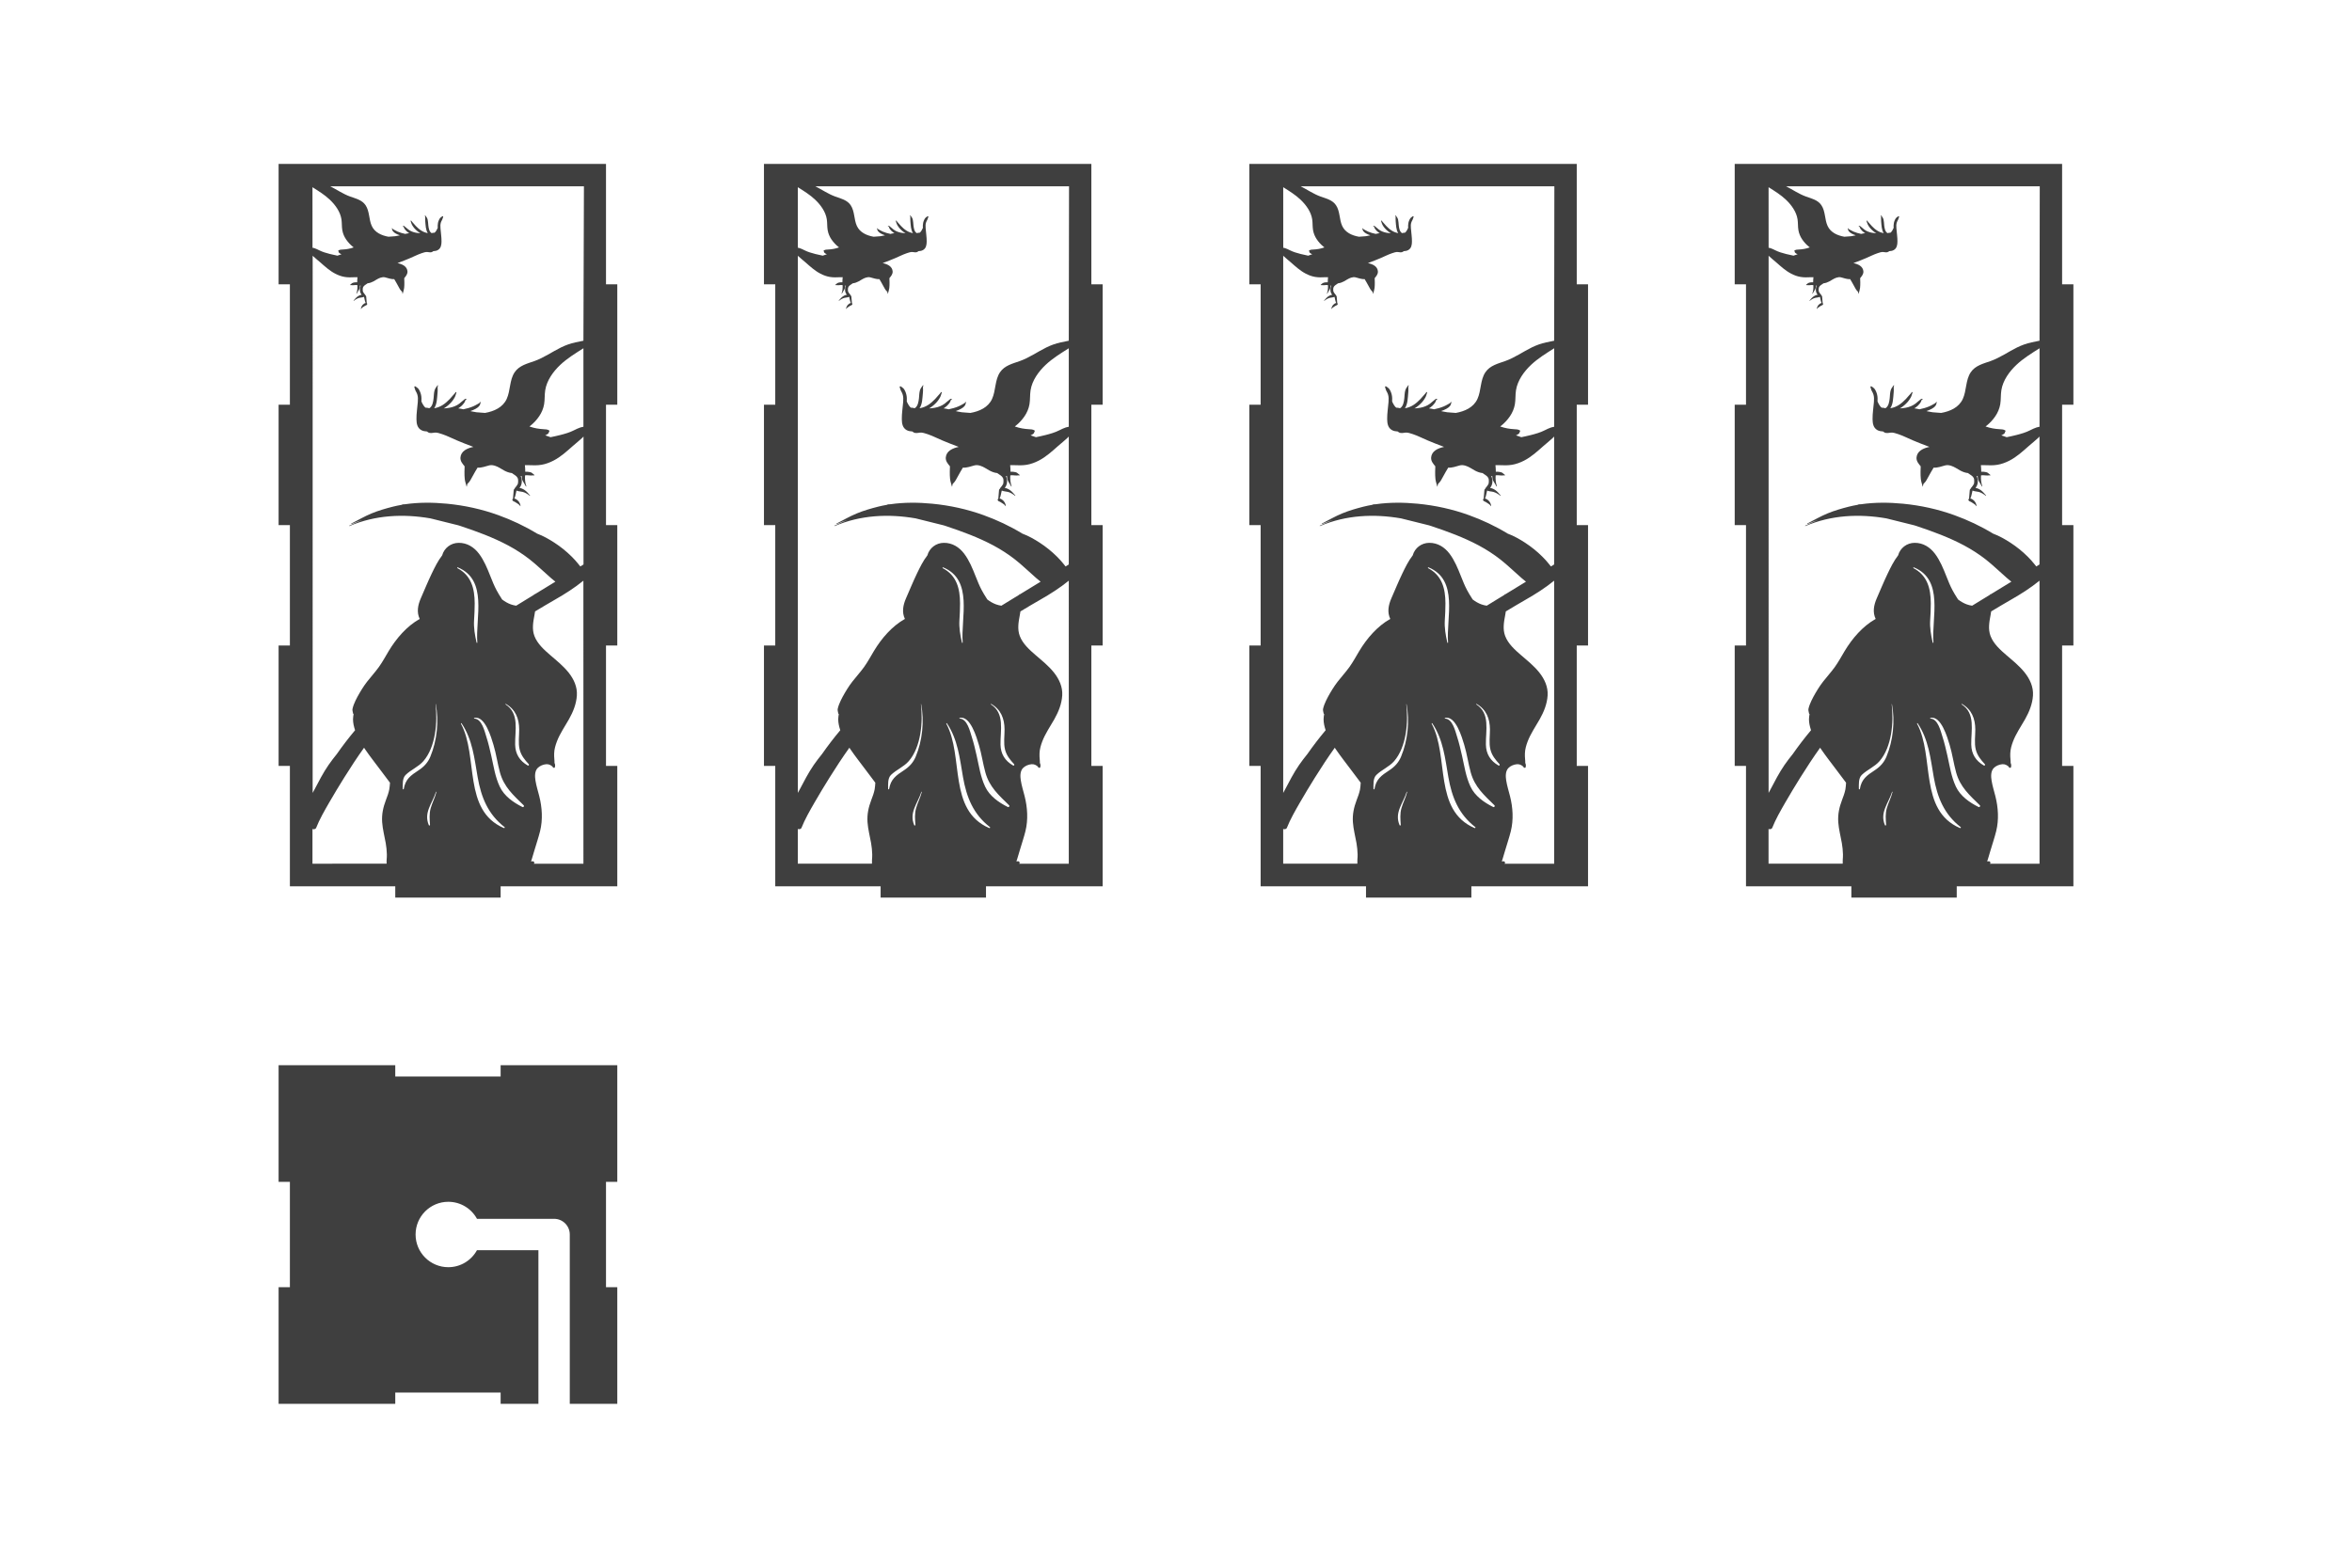 <?xml version="1.0" encoding="utf-8"?>
<!-- Generator: Adobe Illustrator 25.4.1, SVG Export Plug-In . SVG Version: 6.00 Build 0)  -->
<svg version="1.1" id="Layer_1" xmlns="http://www.w3.org/2000/svg" xmlns:xlink="http://www.w3.org/1999/xlink" x="0px" y="0px"
	 viewBox="0 0 750 500" enable-background="new 0 0 750 500" xml:space="preserve">
<path fill="#3F3F3F" d="M159.64,343.33h-33.6v-3.6h-37.2v37.2h3.6v33.6h-3.6v37.2h37.2v-3.6h33.6v3.6h12.05v-49H152.1
	c-1.77,3.24-5.2,5.43-9.15,5.43c-5.76,0-10.43-4.67-10.43-10.43s4.67-10.43,10.43-10.43c3.95,0,7.38,2.19,9.15,5.43h24.59
	c2.76,0,5,2.24,5,5v54h15.15v-37.2h-3.6v-33.6h3.6v-37.2h-37.2V343.33z"/>
<path fill="#3F3F3F" d="M196.84,129.07v-38.4h-3.6v-38.4l-104.4,0v38.4h3.6v38.4h-3.6v38.4h3.6v38.4h-3.6v38.4h3.6v38.4h33.6v3.6
	h33.6v-3.6l37.2,0v-38.4h-3.6v-38.4h3.6v-38.4h-3.6v-38.4C193.24,129.07,196.84,129.07,196.84,129.07z M99.64,59.71
	c1.92,1.2,3.88,2.42,5.52,3.97c1.75,1.65,3.35,3.84,3.72,6.26c0.18,1.16,0.07,2.35,0.28,3.5c0.18,1.04,0.6,2.03,1.19,2.9
	c0.61,0.89,1.33,1.68,2.17,2.36c0.08,0.07,0.17,0.13,0.26,0.2c-0.03,0.01-0.07,0.02-0.1,0.04c-0.54,0.19-1.09,0.34-1.65,0.44
	c-0.57,0.1-1.15,0.18-1.73,0.2c-0.5,0.02-0.9,0.02-1.35,0.28c-0.13,0.07-0.12,0.25,0,0.33c0.01,0.01,0.02,0.01,0.03,0.02
	c-0.04,0.13,0.03,0.29,0.12,0.38c0.22,0.22,0.5,0.38,0.8,0.5c-0.3,0.09-0.59,0.19-0.88,0.3c-0.14,0.05-0.29,0.11-0.43,0.15
	c-0.79-0.16-1.57-0.33-2.35-0.53c-1.18-0.31-2.39-0.64-3.48-1.2c-0.51-0.26-1.01-0.5-1.56-0.68c-0.17-0.06-0.36-0.09-0.55-0.12
	L99.64,59.71L99.64,59.71z M124.13,251.8c-0.23,1.15-0.65,2.27-1.07,3.36c-0.89,2.34-1.37,4.56-1.2,7.07
	c0.16,2.25,0.75,4.45,1.14,6.66c0.21,1.19,0.33,2.39,0.36,3.6c0.01,0.59-0.02,1.17-0.07,1.76c-0.03,0.42-0.02,0.82,0,1.22H99.64
	v-11.09c0.1,0.05,0.21,0.1,0.34,0.09h0.13c0.2,0,0.4-0.09,0.55-0.24c0.04-0.01,0.08-0.03,0.1-0.07c1.15-2.91,2.72-5.6,4.28-8.31
	c1.53-2.64,3.1-5.25,4.72-7.84c2.02-3.23,4.11-6.43,6.33-9.53c0.11,0.16,0.21,0.32,0.32,0.48c1.53,2.24,3.22,4.37,4.84,6.54
	c1,1.35,2.02,2.69,3.03,4.03c0.03,0.04,0.06,0.08,0.08,0.11C124.29,250.36,124.27,251.09,124.13,251.8z M137.35,257.73
	c-0.52,1.81-0.35,3.51-0.23,5.36c0.01,0.19-0.29,0.28-0.37,0.1c-1.72-4.04,1.08-6.9,2.27-10.62c0.03-0.09,0.17-0.05,0.14,0.04
	C138.72,254.39,137.85,255.98,137.35,257.73z M137.22,241.35c-0.77,1.85-2.03,3.2-3.69,4.29c-2.57,1.69-4.25,2.85-4.78,6
	c-0.03,0.19-0.32,0.14-0.32-0.04c0.01-1.34-0.18-3.36,0.9-4.43c1.71-1.68,4.1-2.59,5.68-4.41c3.94-4.54,4.55-12.48,3.88-18.16
	c-0.01-0.04,0.07-0.05,0.08-0.01C139.99,230.05,139.36,236.2,137.22,241.35z M145.96,180.95c9.73,3.99,5.61,16.15,6.25,23.97
	c0.01,0.14-0.21,0.17-0.24,0.03c-0.54-2.39-0.95-4.69-0.8-7.15c0.11-1.79,0.21-3.58,0.2-5.38c-0.02-4.69-1.07-8.88-5.51-11.21
	C145.71,181.14,145.81,180.89,145.96,180.95z M160.66,264.1c-13.2-5.7-8.03-22.78-13.67-33.28c-0.07-0.13,0.12-0.24,0.2-0.12
	c3.5,5.23,4.06,11.1,5.12,17.15c1.12,6.43,3.29,11.84,8.58,15.94C161.09,263.93,160.84,264.18,160.66,264.1z M166.58,257.38
	c-2.87-1.43-5.81-3.48-7.22-6.49c-1.49-3.18-1.92-6.4-2.69-9.79c-0.46-2.04-0.93-4.08-1.57-6.07c-0.58-1.8-1.44-5.76-3.85-5.84
	c-0.12,0-0.15-0.18-0.03-0.21c3.44-0.87,5.47,6.38,6.14,8.58c0.88,2.9,1.27,5.91,2.07,8.82c1.28,4.63,4.26,7.22,7.55,10.45
	C167.28,257.13,166.92,257.55,166.58,257.38z M168.29,244.15c-2.58-1.48-3.96-3.66-4.02-6.66c-0.09-4.51,1.44-9.94-3.06-12.83
	c-0.09-0.06-0.01-0.2,0.09-0.15c3.09,1.76,4.24,4.68,4.26,8.13c0.01,2.07-0.35,4.34,0.14,6.38c0.46,1.91,1.6,3.29,2.91,4.71
	C168.81,243.95,168.55,244.3,168.29,244.15z M186.04,275.47h-15.86c0.45-0.23,0.09-0.84-0.34-0.77c-0.23,0.04-0.38,0.03-0.5,0.01
	c0.09-0.23,0.17-0.46,0.24-0.7c0.27-0.94,0.56-1.88,0.84-2.82c0.59-2.03,1.29-4.04,1.8-6.1c0.9-3.67,0.66-7.52-0.26-11.16
	c-0.42-1.66-0.94-3.29-1.21-4.98c-0.21-1.29-0.28-2.97,0.68-3.98c0.68-0.71,1.75-1.15,2.73-1.23c0.83-0.07,1.46,0.27,2.04,0.77
	c0.01,0.04,0.03,0.09,0.05,0.13c0.07,0.18,0.22,0.26,0.36,0.24c0.12,0.06,0.27,0,0.31-0.14c0.16-0.5,0.11-0.99-0.1-1.41
	c0-0.39,0-0.78-0.05-1.17c-0.07-0.63-0.08-1.26-0.06-1.89c0.04-1.31,0.42-2.6,0.88-3.81c0.94-2.48,2.54-4.76,3.84-7.07
	c1.32-2.34,2.35-4.87,2.52-7.58c0.18-2.74-0.98-5.23-2.65-7.32c-1.68-2.1-3.77-3.77-5.79-5.51c-1.97-1.7-4.16-3.65-5.1-6.15
	c-0.82-2.17-0.4-4.48,0.02-6.68c0.07-0.38,0.14-0.77,0.19-1.15c2.11-1.27,4.22-2.53,6.35-3.75c3.15-1.8,6.22-3.74,9.03-6.03
	c0.01,0,0.02-0.01,0.03-0.02L186.04,275.47L186.04,275.47z M186.04,136.11c-0.32,0.09-0.66,0.12-0.95,0.22
	c-0.7,0.24-1.35,0.54-2.01,0.88c-1.41,0.73-2.96,1.16-4.49,1.55c-1.01,0.26-2.02,0.47-3.03,0.68c-0.19-0.05-0.38-0.12-0.56-0.2
	c-0.38-0.15-0.75-0.27-1.14-0.39c0.39-0.15,0.74-0.36,1.03-0.65c0.12-0.11,0.2-0.33,0.15-0.49c0.01-0.01,0.03-0.02,0.04-0.02
	c0.15-0.1,0.17-0.33,0-0.43c-0.58-0.34-1.09-0.33-1.75-0.37c-0.75-0.04-1.5-0.13-2.24-0.26c-0.73-0.13-1.44-0.33-2.14-0.57
	c-0.04-0.01-0.09-0.03-0.13-0.05c0.11-0.08,0.23-0.16,0.34-0.25c1.09-0.87,2.02-1.89,2.8-3.04c0.76-1.12,1.3-2.41,1.54-3.75
	c0.26-1.49,0.12-3.03,0.36-4.52c0.49-3.12,2.55-5.96,4.81-8.09c2.19-2.06,4.82-3.68,7.37-5.28L186.04,136.11L186.04,136.11z
	 M186.04,108.67c-0.85,0.18-1.7,0.35-2.55,0.53c-1.62,0.35-3.12,0.89-4.61,1.62c-2.84,1.4-5.43,3.26-8.43,4.33
	c-2.31,0.82-4.88,1.41-6.34,3.58c-1.68,2.51-1.3,5.81-2.53,8.5c-1.25,2.73-4.06,3.97-6.91,4.47c-0.4-0.04-0.79-0.08-1.19-0.09
	c-1.05-0.03-2.07-0.16-3.09-0.4c-0.13-0.03-0.26-0.06-0.39-0.1c0.56-0.19,1.11-0.42,1.63-0.7c0.44-0.24,0.88-0.54,1.19-0.94
	c0.3-0.37,0.35-0.73,0.45-1.19c0.02-0.09-0.11-0.15-0.15-0.06c-0.17,0.34-0.63,0.55-0.96,0.73c-0.43,0.24-0.85,0.47-1.29,0.66
	c-1,0.42-2.05,0.71-3.11,0.93c0,0,0,0,0,0c-0.08-0.02-0.16-0.04-0.24-0.05c-0.37-0.07-0.9-0.21-1.4-0.25
	c0.18-0.11,0.35-0.22,0.52-0.34c0.48-0.35,0.9-0.76,1.25-1.23c0.18-0.24,0.33-0.48,0.43-0.76c0.12-0.31,0.11-0.54,0.5-0.51
	c0.06,0,0.07-0.09,0.01-0.1c-0.11-0.02-0.31-0.14-0.42-0.11c-0.21,0.06-0.46,0.35-0.65,0.48c-0.46,0.31-0.84,0.74-1.29,1.07
	c-0.92,0.68-1.96,1.09-3.08,1.3c-0.61,0.12-1.24,0.17-1.87,0.22c0.95-0.56,1.8-1.29,2.52-2.12c0.36-0.41,0.66-0.88,0.93-1.36
	c0.29-0.51,0.39-1.04,0.57-1.58c0.05-0.15-0.17-0.23-0.25-0.1c-0.24,0.39-0.59,0.69-0.88,1.04c-0.32,0.39-0.65,0.77-1,1.13
	c-0.69,0.71-1.4,1.37-2.24,1.9c-0.81,0.52-1.7,0.86-2.64,1.03c-0.02,0-0.05,0.01-0.07,0.01c0.45-0.68,0.69-1.52,0.81-2.36
	c0.13-0.84,0.17-1.7,0.25-2.55c0.04-0.4,0.06-0.8,0.04-1.2c-0.01-0.37-0.07-0.74,0.11-1.08c0.06-0.12-0.1-0.2-0.17-0.1
	c-0.4,0.54-0.78,1.01-0.95,1.68c-0.2,0.77-0.2,1.6-0.28,2.38c-0.13,1.15-0.33,2.6-1.37,3.22c-0.39-0.07-0.74-0.21-1.13-0.15
	c-0.37-0.21-0.63-0.59-0.85-0.95c-0.22-0.36-0.39-0.71-0.54-1.07c0.02-0.31,0.03-0.62,0.02-0.94c-0.01-0.77-0.18-1.54-0.49-2.24
	c-0.15-0.34-0.32-0.67-0.57-0.95c-0.26-0.29-0.6-0.44-0.89-0.67c-0.2-0.15-0.39,0.13-0.31,0.31c0.17,0.37,0.21,0.81,0.42,1.17
	c0.2,0.33,0.36,0.66,0.49,1.03c0.27,0.8,0.24,1.64,0.18,2.47c-0.14,1.83-0.46,3.64-0.43,5.48c0.02,1.38,0.23,2.74,1.52,3.48
	c0.58,0.33,1.21,0.4,1.85,0.45c0.09,0.07,0.18,0.14,0.27,0.21c0.63,0.46,1.44,0.24,2.14,0.15c0.76-0.1,1.71,0.26,2.43,0.49
	c0.83,0.26,1.63,0.63,2.43,0.98c1.54,0.69,3.06,1.39,4.64,1.98c0.88,0.33,1.76,0.66,2.63,1.01c0.08,0.03,0.16,0.06,0.23,0.1
	c-0.95,0.19-1.91,0.51-2.71,1.05c-0.81,0.55-1.33,1.35-1.4,2.33c-0.08,1.18,0.65,1.97,1.33,2.81c-0.03,0.57-0.05,1.14-0.05,1.71
	c0,0.78,0,1.57,0.09,2.34c0.09,0.8,0.39,1.62,0.59,2.4c0.01,0.03,0.05,0.03,0.06,0c0.05-0.26,0.11-0.53,0.16-0.79
	c0.21-0.26,0.46-0.49,0.67-0.75c0.24-0.3,0.41-0.66,0.6-0.99c0.41-0.73,0.8-1.47,1.22-2.19c0.26-0.44,0.52-0.89,0.79-1.32
	c0.63,0.07,1.27-0.06,1.88-0.2c0.65-0.15,1.27-0.39,1.92-0.53c0.6-0.13,1.21-0.03,1.78,0.15c1.04,0.32,1.97,1,2.92,1.52
	c0.74,0.4,1.59,0.72,2.44,0.8c0.21,0.16,0.43,0.31,0.62,0.43c0.65,0.42,1.26,0.83,1.36,1.66c0.05,0.42,0.02,0.85-0.05,1.28
	c-0.18,0.38-0.4,0.73-0.68,1.05c-0.19,0.21-0.36,0.41-0.45,0.65c-0.12,0.07-0.21,0.19-0.22,0.38c-0.05,0.91-0.17,1.82-0.23,2.73
	c-0.01,0-0.01,0.01-0.02,0.01c-0.19,0.11-0.22,0.33-0.13,0.51c0.1,0.21,0.24,0.28,0.45,0.35c0.27,0.1,0.52,0.28,0.77,0.43
	c0.51,0.31,0.92,0.55,1.26,1.06c0.02,0.03,0.08,0.02,0.08-0.02c-0.04-0.54-0.34-1.23-0.71-1.62c-0.27-0.29-0.79-0.72-1.26-0.79
	c0.38-0.76,0.44-1.65,0.67-2.48c0.02-0.01,0.04-0.02,0.07-0.03c0.61,0.27,1.29,0.24,1.94,0.41c0.78,0.21,1.6,0.7,2.21,1.22
	c0.07,0.06,0.16-0.03,0.1-0.1c-0.53-0.62-1.02-1.22-1.68-1.7c-0.33-0.24-0.69-0.41-1.07-0.56c-0.19-0.07-0.4-0.1-0.6-0.13
	c0.05-0.07,0.1-0.14,0.15-0.21c0.56-0.79,0.64-1.58,0.56-2.51c-0.01-0.05-0.03-0.09-0.06-0.13c-0.03-0.32-0.13-0.63-0.27-0.91
	c0.09-0.04,0.19-0.06,0.3-0.08c0.01,0.58,0.1,1.15,0.38,1.67c0.3,0.58,0.71,1.1,0.99,1.69c0.04,0.07,0.16,0.02,0.13-0.06
	c-0.39-1.06-0.49-2.32-0.41-3.46c0.06-0.01,0.12-0.02,0.19-0.03c0.31-0.04,0.63-0.01,0.94,0.01c0.32,0.02,0.63,0.07,0.96,0.05
	c0.25-0.02,0.54-0.09,0.77-0.02c0.12,0.03,0.18-0.13,0.08-0.19c-0.27-0.17-0.49-0.45-0.77-0.63c-0.3-0.2-0.7-0.26-1.05-0.31
	c-0.29-0.04-0.69-0.09-1.05-0.04c0-0.37-0.02-0.73-0.04-1.1c-0.02-0.34-0.04-0.67-0.08-1.01c0.38-0.01,0.77,0,1.16,0.01
	c1.41,0.05,2.76,0.11,4.16-0.13c1.33-0.23,2.6-0.71,3.79-1.32c2.32-1.19,4.27-2.99,6.21-4.7c0.96-0.84,1.97-1.63,2.91-2.51
	c0.14-0.13,0.3-0.29,0.46-0.47v40.8c-0.34,0.21-0.68,0.42-1.02,0.63c-0.21-0.27-0.43-0.54-0.64-0.8c-0.66-0.84-1.39-1.62-2.14-2.37
	c-1.65-1.64-3.51-3.13-5.46-4.4c-1.65-1.07-3.55-2.17-5.56-2.91c-3.9-2.38-8.05-4.33-12.34-5.88c-5.27-1.91-10.79-3.11-16.38-3.65
	c-4.36-0.42-8.93-0.47-13.32,0.17c-0.21,0.01-0.42,0.01-0.62,0.03c-0.2,0.01-0.37,0.07-0.52,0.16c-0.93,0.16-1.86,0.35-2.77,0.58
	c-2.29,0.58-4.58,1.24-6.77,2.14c-2.26,0.93-4.35,2.15-6.51,3.26c-0.09,0.05-0.01,0.17,0.08,0.13c1.12-0.5,2.28-0.91,3.46-1.28
	c-1.42,0.55-2.82,1.15-4.19,1.81c-0.08,0.04-0.01,0.15,0.07,0.12c8.27-3.52,17.16-3.94,25.82-2.44c2.96,0.75,5.92,1.5,8.89,2.21
	c0.23,0.07,0.45,0.14,0.67,0.21c5.22,1.74,10.4,3.63,15.26,6.23c2.42,1.3,4.75,2.8,6.9,4.49c2.34,1.84,4.47,3.95,6.73,5.9
	c0.46,0.39,0.92,0.77,1.39,1.15c-2.21,1.35-4.42,2.7-6.63,4.05c-0.01-0.02-0.01-0.04-0.01-0.06c-0.02-0.07-0.13-0.06-0.12,0.02
	c0,0.04,0.01,0.08,0.01,0.12c-1.92,1.17-3.83,2.35-5.75,3.53c-0.57-0.09-1.13-0.21-1.7-0.42c-0.99-0.36-1.94-0.91-2.79-1.57
	c-0.1-0.17-0.2-0.34-0.31-0.5c-0.52-0.79-1-1.61-1.45-2.44c-0.77-1.43-1.36-2.93-1.96-4.44c-0.99-2.5-2.03-5.08-3.66-7.23
	c-1.59-2.09-3.79-3.46-6.45-3.45c-2.51,0.01-4.63,1.65-5.28,4c-1.36,1.74-2.39,3.86-3.32,5.79c-1.25,2.6-2.33,5.26-3.49,7.9
	c-0.94,2.16-1.38,4.43-0.35,6.58c-4.14,2.32-7.47,6.23-9.87,10.21c-1.04,1.73-1.99,3.51-3.17,5.15c-1.17,1.62-2.53,3.1-3.76,4.68
	c-1.17,1.51-2.15,3.15-3.07,4.82c-0.43,0.78-0.8,1.59-1.13,2.41c-0.17,0.43-0.3,0.87-0.41,1.32c-0.14,0.54,0.08,0.99,0.15,1.51
	c0.02,0.13,0.09,0.21,0.18,0.25c-0.05,0.26-0.09,0.51-0.12,0.75c-0.17,1.19,0.01,2.35,0.32,3.51c0.08,0.3,0.17,0.6,0.27,0.89
	c-2.05,2.44-3.99,4.97-5.82,7.59c-0.92,1.13-1.81,2.29-2.64,3.49c-1.75,2.52-3.13,5.27-4.56,7.97c-0.17,0.32-0.34,0.63-0.51,0.94
	V81.56c0.06,0.06,0.12,0.12,0.17,0.17c0.72,0.68,1.51,1.29,2.25,1.94c1.5,1.32,3.01,2.71,4.81,3.63c0.93,0.48,1.91,0.85,2.94,1.02
	c1.09,0.19,2.13,0.15,3.22,0.1c0.31-0.01,0.61-0.02,0.9-0.01c-0.03,0.26-0.04,0.52-0.06,0.78c-0.02,0.29-0.03,0.57-0.03,0.85
	c-0.28-0.03-0.59,0-0.81,0.03c-0.27,0.04-0.58,0.09-0.81,0.24c-0.21,0.14-0.39,0.36-0.6,0.49c-0.08,0.05-0.03,0.17,0.06,0.15
	c0.18-0.05,0.4,0,0.6,0.02c0.25,0.02,0.49-0.02,0.74-0.04c0.24-0.02,0.49-0.04,0.73-0.01c0.05,0.01,0.1,0.02,0.15,0.02
	c0.06,0.89-0.01,1.86-0.32,2.68c-0.02,0.06,0.08,0.1,0.1,0.04c0.22-0.46,0.53-0.86,0.77-1.31c0.21-0.4,0.29-0.84,0.29-1.29
	c0.08,0.01,0.16,0.03,0.23,0.06c-0.11,0.22-0.19,0.45-0.21,0.7c-0.02,0.02-0.04,0.06-0.04,0.1c-0.06,0.72-0.01,1.34,0.43,1.94
	c0.04,0.05,0.08,0.11,0.12,0.16c-0.15,0.03-0.31,0.05-0.46,0.1c-0.29,0.11-0.57,0.25-0.82,0.43c-0.52,0.38-0.89,0.84-1.3,1.32
	c-0.05,0.06,0.02,0.13,0.08,0.08c0.48-0.4,1.11-0.79,1.71-0.94c0.5-0.13,1.03-0.11,1.5-0.32c0.02,0.01,0.03,0.02,0.05,0.03
	c0.17,0.64,0.22,1.33,0.52,1.92c-0.36,0.05-0.77,0.38-0.98,0.61c-0.28,0.31-0.52,0.84-0.55,1.26c0,0.04,0.04,0.04,0.06,0.02
	c0.27-0.39,0.58-0.58,0.98-0.82c0.19-0.12,0.38-0.25,0.6-0.33c0.17-0.06,0.28-0.11,0.35-0.28c0.06-0.15,0.04-0.31-0.1-0.4
	c0,0-0.01-0.01-0.02-0.01c-0.05-0.71-0.14-1.41-0.18-2.11c-0.01-0.15-0.08-0.24-0.17-0.29c-0.07-0.19-0.2-0.34-0.35-0.51
	c-0.22-0.25-0.39-0.52-0.53-0.81c-0.05-0.33-0.07-0.66-0.04-0.99c0.08-0.64,0.56-0.96,1.06-1.29c0.15-0.1,0.32-0.21,0.48-0.33
	c0.66-0.06,1.32-0.31,1.89-0.62c0.74-0.4,1.45-0.93,2.26-1.18c0.44-0.14,0.92-0.21,1.38-0.11c0.5,0.11,0.99,0.29,1.49,0.41
	c0.47,0.11,0.97,0.21,1.46,0.16c0.21,0.34,0.41,0.68,0.61,1.03c0.32,0.56,0.62,1.13,0.94,1.7c0.15,0.26,0.28,0.54,0.47,0.77
	c0.16,0.2,0.35,0.38,0.52,0.58c0.04,0.21,0.08,0.41,0.12,0.61c0,0.02,0.04,0.02,0.05,0c0.16-0.61,0.39-1.24,0.46-1.86
	c0.07-0.6,0.07-1.21,0.07-1.81c0-0.44-0.01-0.88-0.04-1.32c0.52-0.65,1.09-1.26,1.03-2.17c-0.06-0.76-0.46-1.38-1.08-1.81
	c-0.62-0.42-1.37-0.67-2.1-0.82c0.06-0.02,0.12-0.05,0.18-0.07c0.68-0.27,1.35-0.53,2.03-0.78c1.23-0.46,2.4-1,3.59-1.54
	c0.62-0.27,1.23-0.55,1.88-0.76c0.56-0.18,1.29-0.46,1.88-0.38c0.54,0.07,1.17,0.23,1.65-0.12c0.07-0.05,0.14-0.11,0.21-0.16
	c0.5-0.03,0.99-0.09,1.44-0.35c1-0.57,1.16-1.62,1.18-2.69c0.02-1.42-0.23-2.83-0.33-4.24c-0.05-0.65-0.07-1.29,0.14-1.91
	c0.1-0.28,0.23-0.54,0.38-0.8c0.16-0.28,0.19-0.62,0.33-0.9c0.06-0.14-0.08-0.35-0.24-0.24c-0.23,0.18-0.49,0.3-0.69,0.52
	c-0.2,0.22-0.32,0.47-0.44,0.74c-0.24,0.54-0.37,1.14-0.38,1.73c0,0.24,0,0.48,0.02,0.72c-0.11,0.28-0.25,0.55-0.42,0.83
	c-0.17,0.27-0.37,0.57-0.65,0.73c-0.3-0.05-0.57,0.06-0.87,0.11c-0.8-0.48-0.96-1.6-1.06-2.49c-0.07-0.61-0.07-1.25-0.22-1.85
	c-0.13-0.52-0.43-0.88-0.74-1.3c-0.06-0.08-0.18-0.01-0.13,0.08c0.14,0.26,0.1,0.54,0.08,0.83c-0.01,0.31,0,0.62,0.03,0.93
	c0.06,0.66,0.09,1.32,0.19,1.97c0.1,0.66,0.28,1.31,0.63,1.83c-0.02,0-0.04-0.01-0.05-0.01c-0.73-0.13-1.42-0.4-2.04-0.8
	c-0.65-0.41-1.2-0.92-1.74-1.47c-0.27-0.28-0.52-0.58-0.77-0.87c-0.23-0.27-0.49-0.51-0.68-0.81c-0.06-0.1-0.23-0.04-0.2,0.08
	c0.14,0.42,0.21,0.83,0.44,1.23c0.21,0.37,0.44,0.73,0.72,1.05c0.56,0.64,1.21,1.21,1.95,1.64c-0.48-0.04-0.97-0.08-1.44-0.17
	c-0.87-0.17-1.67-0.48-2.38-1.01c-0.35-0.25-0.65-0.58-1-0.83c-0.15-0.1-0.34-0.33-0.5-0.37c-0.08-0.02-0.24,0.07-0.32,0.09
	c-0.05,0.01-0.04,0.08,0.01,0.08c0.3-0.03,0.29,0.15,0.38,0.39c0.08,0.21,0.2,0.4,0.33,0.59c0.27,0.36,0.6,0.68,0.97,0.95
	c0.13,0.1,0.27,0.18,0.4,0.26c-0.39,0.02-0.8,0.13-1.08,0.19c-0.06,0.01-0.12,0.03-0.19,0.04c0,0,0,0,0,0
	c-0.82-0.17-1.63-0.39-2.4-0.72c-0.35-0.15-0.67-0.33-1-0.51c-0.26-0.14-0.62-0.3-0.75-0.57c-0.03-0.07-0.13-0.02-0.11,0.05
	c0.07,0.36,0.11,0.64,0.35,0.92c0.24,0.31,0.58,0.54,0.92,0.73c0.4,0.22,0.82,0.4,1.26,0.54c-0.1,0.03-0.2,0.05-0.3,0.08
	c-0.79,0.19-1.58,0.29-2.39,0.31c-0.31,0.01-0.62,0.04-0.92,0.07c-2.21-0.39-4.39-1.35-5.35-3.46c-0.95-2.08-0.66-4.64-1.96-6.58
	c-1.12-1.68-3.11-2.13-4.9-2.77c-2.26-0.81-4.23-2.19-6.36-3.27h80.88L186.04,108.67L186.04,108.67z"/>
<path fill="#3F3F3F" d="M351.61,129.07v-38.4h-3.6v-38.4l-104.4,0v38.4h3.6v38.4h-3.6v38.4h3.6v38.4h-3.6v38.4h3.6v38.4h33.6v3.6
	h33.6v-3.6l37.2,0v-38.4h-3.6v-38.4h3.6v-38.4h-3.6v-38.4C348.02,129.07,351.61,129.07,351.61,129.07z M254.41,59.71
	c1.92,1.2,3.88,2.42,5.52,3.97c1.74,1.65,3.35,3.84,3.72,6.26c0.18,1.16,0.07,2.35,0.28,3.5c0.18,1.04,0.6,2.03,1.19,2.9
	c0.61,0.89,1.33,1.68,2.17,2.36c0.08,0.07,0.17,0.13,0.26,0.2c-0.03,0.01-0.07,0.02-0.1,0.04c-0.54,0.19-1.09,0.34-1.65,0.44
	c-0.57,0.1-1.15,0.18-1.73,0.2c-0.51,0.02-0.91,0.02-1.35,0.28c-0.13,0.07-0.12,0.25,0,0.33c0.01,0.01,0.02,0.01,0.03,0.02
	c-0.04,0.13,0.02,0.29,0.12,0.38c0.22,0.22,0.5,0.38,0.8,0.5c-0.3,0.09-0.59,0.19-0.88,0.3c-0.14,0.05-0.29,0.11-0.43,0.15
	c-0.79-0.16-1.57-0.33-2.35-0.53c-1.18-0.31-2.39-0.64-3.48-1.2c-0.51-0.26-1.01-0.5-1.56-0.68c-0.17-0.06-0.36-0.09-0.55-0.12
	L254.41,59.71L254.41,59.71z M278.9,251.8c-0.23,1.15-0.65,2.27-1.07,3.36c-0.89,2.34-1.37,4.56-1.2,7.07
	c0.16,2.25,0.75,4.45,1.14,6.66c0.21,1.19,0.33,2.39,0.36,3.6c0.01,0.59-0.02,1.17-0.07,1.76c-0.03,0.42-0.02,0.82-0.01,1.22h-23.65
	v-11.09c0.1,0.05,0.21,0.1,0.34,0.09h0.13c0.2,0,0.4-0.09,0.55-0.24c0.04-0.01,0.08-0.03,0.1-0.07c1.16-2.91,2.72-5.6,4.28-8.31
	c1.53-2.64,3.1-5.25,4.72-7.84c2.02-3.23,4.11-6.43,6.33-9.53c0.11,0.16,0.22,0.32,0.32,0.48c1.53,2.24,3.22,4.37,4.84,6.54
	c1.01,1.35,2.02,2.69,3.03,4.03c0.03,0.04,0.06,0.08,0.08,0.11C279.06,250.36,279.04,251.09,278.9,251.8z M292.13,257.73
	c-0.52,1.81-0.35,3.51-0.23,5.36c0.01,0.19-0.29,0.28-0.37,0.1c-1.72-4.04,1.08-6.9,2.27-10.62c0.03-0.09,0.17-0.05,0.14,0.04
	C293.5,254.39,292.62,255.98,292.13,257.73z M291.99,241.35c-0.77,1.85-2.03,3.2-3.69,4.29c-2.57,1.69-4.26,2.85-4.78,6
	c-0.03,0.19-0.32,0.14-0.32-0.04c0.01-1.34-0.18-3.36,0.9-4.43c1.72-1.68,4.1-2.59,5.68-4.41c3.94-4.54,4.55-12.48,3.88-18.16
	c-0.01-0.04,0.07-0.05,0.08-0.01C294.76,230.05,294.14,236.2,291.99,241.35z M300.73,180.95c9.73,3.99,5.61,16.15,6.25,23.97
	c0.01,0.14-0.21,0.17-0.24,0.03c-0.54-2.39-0.95-4.69-0.8-7.15c0.11-1.79,0.21-3.58,0.2-5.38c-0.02-4.69-1.07-8.88-5.52-11.21
	C300.48,181.14,300.58,180.89,300.73,180.95z M315.43,264.1c-13.2-5.7-8.03-22.78-13.67-33.28c-0.07-0.13,0.12-0.24,0.2-0.12
	c3.5,5.23,4.06,11.1,5.12,17.15c1.12,6.43,3.29,11.84,8.58,15.94C315.87,263.93,315.62,264.18,315.43,264.1z M321.36,257.38
	c-2.87-1.43-5.81-3.48-7.22-6.49c-1.49-3.18-1.92-6.4-2.69-9.79c-0.46-2.04-0.93-4.08-1.57-6.07c-0.58-1.8-1.44-5.76-3.85-5.84
	c-0.12,0-0.15-0.18-0.03-0.21c3.44-0.87,5.47,6.38,6.14,8.58c0.88,2.9,1.27,5.91,2.08,8.82c1.28,4.63,4.26,7.22,7.55,10.45
	C322.06,257.13,321.7,257.55,321.36,257.38z M323.06,244.15c-2.58-1.48-3.96-3.66-4.02-6.66c-0.09-4.51,1.44-9.94-3.06-12.83
	c-0.09-0.06-0.01-0.2,0.09-0.15c3.09,1.76,4.24,4.68,4.26,8.13c0.01,2.07-0.35,4.34,0.14,6.38c0.46,1.91,1.6,3.29,2.91,4.71
	C323.58,243.95,323.33,244.3,323.06,244.15z M340.81,275.47h-15.86c0.45-0.23,0.09-0.84-0.34-0.77c-0.23,0.04-0.38,0.03-0.5,0.01
	c0.09-0.23,0.17-0.46,0.24-0.7c0.27-0.94,0.56-1.88,0.84-2.82c0.59-2.03,1.29-4.04,1.8-6.1c0.9-3.67,0.66-7.52-0.26-11.16
	c-0.42-1.66-0.94-3.29-1.21-4.98c-0.21-1.29-0.28-2.97,0.68-3.98c0.68-0.71,1.75-1.15,2.73-1.23c0.83-0.07,1.46,0.27,2.04,0.77
	c0.02,0.04,0.03,0.09,0.05,0.13c0.07,0.18,0.22,0.26,0.36,0.24c0.12,0.06,0.27,0,0.31-0.14c0.17-0.5,0.11-0.99-0.1-1.41
	c0-0.39,0-0.78-0.05-1.17c-0.07-0.63-0.08-1.26-0.06-1.89c0.04-1.31,0.42-2.6,0.88-3.81c0.94-2.48,2.54-4.76,3.84-7.07
	c1.32-2.34,2.35-4.87,2.52-7.58c0.17-2.74-0.98-5.23-2.65-7.32c-1.67-2.1-3.77-3.77-5.79-5.51c-1.97-1.7-4.16-3.65-5.1-6.15
	c-0.82-2.17-0.4-4.48,0.02-6.68c0.07-0.38,0.14-0.77,0.19-1.15c2.11-1.27,4.22-2.53,6.36-3.75c3.15-1.8,6.22-3.74,9.03-6.03
	c0.01,0,0.02-0.01,0.03-0.02L340.81,275.47L340.81,275.47z M340.81,136.11c-0.32,0.09-0.66,0.12-0.95,0.22
	c-0.7,0.24-1.35,0.54-2.01,0.88c-1.41,0.73-2.96,1.16-4.49,1.55c-1.01,0.26-2.02,0.47-3.03,0.68c-0.19-0.05-0.38-0.12-0.56-0.2
	c-0.38-0.15-0.75-0.27-1.14-0.39c0.39-0.15,0.74-0.36,1.03-0.65c0.12-0.11,0.2-0.33,0.15-0.49c0.01-0.01,0.03-0.02,0.04-0.02
	c0.15-0.1,0.17-0.33,0-0.43c-0.58-0.34-1.09-0.33-1.75-0.37c-0.75-0.04-1.5-0.13-2.23-0.26c-0.73-0.13-1.44-0.33-2.14-0.57
	c-0.05-0.01-0.09-0.03-0.13-0.05c0.11-0.08,0.23-0.16,0.33-0.25c1.09-0.87,2.02-1.89,2.8-3.04c0.76-1.12,1.3-2.41,1.54-3.75
	c0.26-1.49,0.12-3.03,0.36-4.52c0.49-3.12,2.55-5.96,4.81-8.09c2.19-2.06,4.82-3.68,7.37-5.28L340.81,136.11L340.81,136.11z
	 M340.81,108.67c-0.85,0.18-1.7,0.35-2.55,0.53c-1.62,0.35-3.12,0.89-4.61,1.62c-2.84,1.4-5.43,3.26-8.43,4.33
	c-2.31,0.82-4.88,1.41-6.34,3.58c-1.68,2.51-1.3,5.81-2.53,8.5c-1.25,2.73-4.06,3.97-6.91,4.47c-0.4-0.04-0.79-0.08-1.19-0.09
	c-1.05-0.03-2.07-0.16-3.09-0.4c-0.13-0.03-0.26-0.06-0.39-0.1c0.56-0.19,1.11-0.42,1.63-0.7c0.44-0.24,0.88-0.54,1.19-0.94
	c0.3-0.37,0.35-0.73,0.45-1.19c0.02-0.09-0.11-0.15-0.15-0.06c-0.17,0.34-0.63,0.55-0.96,0.73c-0.43,0.24-0.84,0.47-1.29,0.66
	c-1,0.42-2.05,0.71-3.11,0.93c0,0,0,0,0,0c-0.08-0.02-0.16-0.04-0.24-0.05c-0.37-0.07-0.9-0.21-1.4-0.25
	c0.18-0.11,0.35-0.22,0.52-0.34c0.48-0.35,0.89-0.76,1.25-1.23c0.18-0.24,0.33-0.48,0.43-0.76c0.12-0.31,0.11-0.54,0.5-0.51
	c0.06,0,0.07-0.09,0.01-0.1c-0.11-0.02-0.31-0.14-0.42-0.11c-0.21,0.06-0.46,0.35-0.65,0.48c-0.46,0.31-0.84,0.74-1.29,1.07
	c-0.92,0.68-1.96,1.09-3.08,1.3c-0.61,0.12-1.24,0.17-1.87,0.22c0.95-0.56,1.8-1.29,2.52-2.12c0.36-0.41,0.66-0.88,0.93-1.36
	c0.29-0.51,0.39-1.04,0.57-1.58c0.05-0.15-0.17-0.23-0.25-0.1c-0.24,0.39-0.59,0.69-0.88,1.04c-0.33,0.39-0.65,0.77-1,1.13
	c-0.69,0.71-1.4,1.37-2.24,1.9c-0.81,0.52-1.7,0.86-2.64,1.03c-0.02,0-0.05,0.01-0.07,0.01c0.45-0.68,0.69-1.52,0.81-2.36
	c0.13-0.84,0.17-1.7,0.25-2.55c0.04-0.4,0.06-0.8,0.04-1.2c-0.02-0.37-0.07-0.74,0.11-1.08c0.06-0.12-0.1-0.2-0.17-0.1
	c-0.4,0.54-0.78,1.01-0.95,1.68c-0.2,0.77-0.2,1.6-0.28,2.38c-0.13,1.15-0.33,2.6-1.37,3.22c-0.39-0.07-0.74-0.21-1.13-0.15
	c-0.37-0.21-0.63-0.59-0.85-0.95c-0.22-0.36-0.39-0.71-0.54-1.07c0.02-0.31,0.03-0.62,0.02-0.94c-0.01-0.77-0.18-1.54-0.49-2.24
	c-0.16-0.34-0.32-0.67-0.57-0.95c-0.26-0.29-0.59-0.44-0.89-0.67c-0.2-0.15-0.39,0.13-0.31,0.31c0.17,0.37,0.21,0.81,0.42,1.17
	c0.2,0.33,0.36,0.66,0.49,1.03c0.27,0.8,0.24,1.64,0.18,2.47c-0.14,1.83-0.46,3.64-0.43,5.48c0.02,1.38,0.23,2.74,1.52,3.48
	c0.58,0.33,1.21,0.4,1.85,0.45c0.09,0.07,0.18,0.14,0.27,0.21c0.63,0.46,1.44,0.24,2.14,0.15c0.76-0.1,1.72,0.26,2.43,0.49
	c0.83,0.26,1.63,0.63,2.42,0.98c1.54,0.69,3.06,1.39,4.64,1.98c0.88,0.33,1.76,0.66,2.63,1.01c0.08,0.03,0.16,0.06,0.23,0.1
	c-0.95,0.19-1.91,0.51-2.71,1.05c-0.81,0.55-1.33,1.35-1.4,2.33c-0.08,1.18,0.65,1.97,1.33,2.81c-0.03,0.57-0.05,1.14-0.05,1.71
	c0,0.78,0,1.57,0.09,2.34c0.09,0.8,0.39,1.62,0.59,2.4c0.01,0.03,0.05,0.03,0.06,0c0.05-0.26,0.11-0.53,0.16-0.79
	c0.21-0.26,0.46-0.49,0.67-0.75c0.24-0.3,0.41-0.66,0.6-0.99c0.41-0.73,0.8-1.47,1.22-2.19c0.26-0.44,0.52-0.89,0.79-1.32
	c0.63,0.07,1.27-0.06,1.88-0.2c0.65-0.15,1.27-0.39,1.92-0.53c0.6-0.13,1.21-0.03,1.78,0.15c1.04,0.32,1.97,1,2.92,1.52
	c0.74,0.4,1.59,0.72,2.44,0.8c0.21,0.16,0.43,0.31,0.62,0.43c0.65,0.42,1.27,0.83,1.36,1.66c0.05,0.42,0.02,0.85-0.05,1.28
	c-0.18,0.38-0.4,0.73-0.68,1.05c-0.19,0.21-0.36,0.41-0.45,0.65c-0.12,0.07-0.21,0.19-0.22,0.38c-0.05,0.91-0.17,1.82-0.23,2.73
	c-0.01,0-0.02,0.01-0.02,0.01c-0.19,0.11-0.22,0.33-0.14,0.51c0.1,0.21,0.24,0.28,0.45,0.35c0.27,0.1,0.52,0.28,0.77,0.43
	c0.51,0.31,0.92,0.55,1.26,1.06c0.02,0.03,0.08,0.02,0.08-0.02c-0.04-0.54-0.34-1.23-0.71-1.62c-0.27-0.29-0.79-0.72-1.27-0.79
	c0.38-0.76,0.44-1.65,0.67-2.48c0.02-0.01,0.05-0.02,0.07-0.03c0.61,0.27,1.29,0.24,1.94,0.41c0.78,0.21,1.59,0.7,2.21,1.22
	c0.07,0.06,0.17-0.03,0.1-0.1c-0.53-0.62-1.02-1.22-1.68-1.7c-0.33-0.24-0.69-0.41-1.07-0.56c-0.19-0.07-0.4-0.1-0.6-0.13
	c0.05-0.07,0.1-0.14,0.15-0.21c0.56-0.79,0.64-1.58,0.56-2.51c-0.01-0.05-0.03-0.09-0.06-0.13c-0.03-0.32-0.13-0.63-0.27-0.91
	c0.09-0.04,0.19-0.06,0.3-0.08c0.01,0.58,0.11,1.15,0.38,1.67c0.3,0.58,0.71,1.1,0.99,1.69c0.04,0.07,0.16,0.02,0.13-0.06
	c-0.39-1.06-0.49-2.32-0.41-3.46c0.06-0.01,0.12-0.02,0.19-0.03c0.31-0.04,0.63-0.01,0.94,0.01c0.32,0.02,0.63,0.07,0.96,0.05
	c0.25-0.02,0.54-0.09,0.77-0.02c0.11,0.03,0.18-0.13,0.08-0.19c-0.27-0.17-0.49-0.45-0.77-0.63c-0.3-0.2-0.7-0.26-1.05-0.31
	c-0.29-0.04-0.69-0.09-1.05-0.04c0-0.37-0.02-0.73-0.04-1.1c-0.02-0.34-0.04-0.67-0.08-1.01c0.38-0.01,0.77,0,1.16,0.01
	c1.42,0.05,2.76,0.11,4.16-0.13c1.33-0.23,2.6-0.71,3.79-1.32c2.32-1.19,4.27-2.99,6.21-4.7c0.96-0.84,1.97-1.63,2.91-2.51
	c0.14-0.13,0.3-0.29,0.46-0.47v40.8c-0.34,0.21-0.68,0.42-1.02,0.63c-0.21-0.27-0.43-0.54-0.64-0.8c-0.66-0.84-1.39-1.62-2.14-2.37
	c-1.65-1.64-3.51-3.13-5.46-4.4c-1.65-1.07-3.55-2.17-5.56-2.91c-3.9-2.38-8.05-4.33-12.34-5.88c-5.27-1.91-10.8-3.11-16.38-3.65
	c-4.36-0.42-8.92-0.47-13.33,0.17c-0.21,0.01-0.42,0.01-0.62,0.03c-0.2,0.01-0.37,0.07-0.52,0.16c-0.93,0.16-1.86,0.35-2.77,0.58
	c-2.29,0.58-4.58,1.24-6.77,2.14c-2.26,0.93-4.35,2.15-6.51,3.26c-0.09,0.05-0.01,0.17,0.08,0.13c1.12-0.5,2.28-0.91,3.46-1.28
	c-1.42,0.55-2.82,1.15-4.19,1.81c-0.08,0.04-0.01,0.15,0.07,0.12c8.27-3.52,17.16-3.94,25.82-2.44c2.96,0.75,5.92,1.5,8.89,2.21
	c0.23,0.07,0.45,0.14,0.67,0.21c5.22,1.74,10.4,3.63,15.26,6.23c2.42,1.3,4.75,2.8,6.9,4.49c2.34,1.84,4.47,3.95,6.73,5.9
	c0.46,0.39,0.92,0.77,1.39,1.15c-2.21,1.35-4.42,2.7-6.63,4.05c-0.01-0.02-0.01-0.04-0.02-0.06c-0.02-0.07-0.13-0.06-0.12,0.02
	c0,0.04,0.01,0.08,0.01,0.12c-1.92,1.17-3.83,2.35-5.75,3.53c-0.58-0.09-1.14-0.21-1.7-0.42c-0.99-0.36-1.94-0.91-2.79-1.57
	c-0.1-0.17-0.2-0.34-0.31-0.5c-0.52-0.79-1-1.61-1.45-2.44c-0.77-1.43-1.36-2.93-1.96-4.44c-0.99-2.5-2.03-5.08-3.66-7.23
	c-1.59-2.09-3.79-3.46-6.45-3.45c-2.51,0.01-4.63,1.65-5.28,4c-1.36,1.74-2.39,3.86-3.32,5.79c-1.25,2.6-2.33,5.26-3.49,7.9
	c-0.94,2.16-1.38,4.43-0.35,6.58c-4.14,2.32-7.47,6.23-9.87,10.21c-1.04,1.73-1.99,3.51-3.17,5.15c-1.17,1.62-2.53,3.1-3.76,4.68
	c-1.17,1.51-2.15,3.15-3.07,4.82c-0.43,0.78-0.8,1.59-1.13,2.41c-0.17,0.43-0.3,0.87-0.41,1.32c-0.14,0.54,0.08,0.99,0.15,1.51
	c0.02,0.13,0.09,0.21,0.18,0.25c-0.05,0.26-0.09,0.51-0.12,0.75c-0.17,1.19,0.01,2.35,0.32,3.51c0.08,0.3,0.17,0.6,0.27,0.89
	c-2.05,2.44-3.99,4.97-5.82,7.59c-0.92,1.13-1.81,2.29-2.64,3.49c-1.74,2.52-3.13,5.27-4.56,7.97c-0.17,0.32-0.34,0.63-0.51,0.94
	V81.56c0.06,0.06,0.12,0.12,0.17,0.17c0.72,0.68,1.51,1.29,2.25,1.94c1.5,1.32,3.01,2.71,4.81,3.63c0.92,0.48,1.91,0.85,2.94,1.02
	c1.09,0.19,2.13,0.15,3.22,0.1c0.3-0.01,0.61-0.02,0.9-0.01c-0.03,0.26-0.04,0.52-0.06,0.78c-0.02,0.29-0.03,0.57-0.03,0.85
	c-0.28-0.03-0.59,0-0.81,0.03c-0.27,0.04-0.58,0.09-0.81,0.24c-0.21,0.14-0.39,0.36-0.6,0.49c-0.08,0.05-0.03,0.17,0.06,0.15
	c0.18-0.05,0.4,0,0.6,0.02c0.25,0.02,0.49-0.02,0.74-0.04c0.24-0.02,0.49-0.04,0.73-0.01c0.05,0.01,0.1,0.02,0.15,0.02
	c0.06,0.89-0.01,1.86-0.32,2.68c-0.02,0.06,0.08,0.1,0.1,0.04c0.22-0.46,0.53-0.86,0.77-1.31c0.21-0.4,0.29-0.84,0.29-1.29
	c0.08,0.01,0.16,0.03,0.23,0.06c-0.11,0.22-0.19,0.45-0.21,0.7c-0.02,0.02-0.04,0.06-0.05,0.1c-0.06,0.72-0.01,1.34,0.43,1.94
	c0.04,0.05,0.08,0.11,0.12,0.16c-0.15,0.03-0.31,0.05-0.46,0.1c-0.29,0.11-0.57,0.25-0.82,0.43c-0.52,0.38-0.89,0.84-1.3,1.32
	c-0.05,0.06,0.02,0.13,0.08,0.08c0.48-0.4,1.11-0.79,1.71-0.94c0.5-0.13,1.03-0.11,1.5-0.32c0.02,0.01,0.03,0.02,0.05,0.03
	c0.17,0.64,0.22,1.33,0.52,1.92c-0.36,0.05-0.77,0.38-0.98,0.61c-0.28,0.31-0.52,0.84-0.55,1.26c0,0.04,0.04,0.04,0.06,0.02
	c0.27-0.39,0.58-0.58,0.98-0.82c0.19-0.12,0.38-0.25,0.6-0.33c0.17-0.06,0.28-0.11,0.35-0.28c0.06-0.15,0.04-0.31-0.1-0.4
	c-0.01,0-0.01-0.01-0.02-0.01c-0.05-0.71-0.14-1.41-0.18-2.11c-0.01-0.15-0.08-0.24-0.17-0.29c-0.07-0.19-0.2-0.34-0.35-0.51
	c-0.22-0.25-0.39-0.52-0.53-0.81c-0.05-0.33-0.07-0.66-0.03-0.99c0.08-0.64,0.56-0.96,1.05-1.29c0.15-0.1,0.32-0.21,0.48-0.33
	c0.66-0.06,1.32-0.31,1.89-0.62c0.74-0.4,1.45-0.93,2.26-1.18c0.44-0.14,0.92-0.21,1.38-0.11c0.5,0.11,0.98,0.29,1.49,0.41
	c0.47,0.11,0.97,0.21,1.46,0.16c0.2,0.34,0.41,0.68,0.61,1.03c0.32,0.56,0.62,1.13,0.94,1.7c0.15,0.26,0.28,0.54,0.47,0.77
	c0.16,0.2,0.35,0.38,0.52,0.58c0.04,0.21,0.08,0.41,0.12,0.61c0,0.02,0.04,0.02,0.05,0c0.16-0.61,0.39-1.24,0.46-1.86
	c0.07-0.6,0.07-1.21,0.07-1.81c0-0.44-0.01-0.88-0.04-1.32c0.52-0.65,1.09-1.26,1.03-2.17c-0.05-0.76-0.46-1.38-1.08-1.81
	c-0.62-0.42-1.37-0.67-2.1-0.82c0.06-0.02,0.12-0.05,0.18-0.07c0.67-0.27,1.35-0.53,2.03-0.78c1.23-0.46,2.4-1,3.59-1.54
	c0.61-0.27,1.23-0.55,1.88-0.76c0.56-0.18,1.29-0.46,1.88-0.38c0.54,0.07,1.16,0.23,1.65-0.12c0.07-0.05,0.14-0.11,0.21-0.16
	c0.5-0.03,0.99-0.09,1.44-0.35c1-0.57,1.16-1.62,1.18-2.69c0.02-1.42-0.23-2.83-0.33-4.24c-0.05-0.65-0.08-1.29,0.14-1.91
	c0.1-0.28,0.23-0.54,0.38-0.8c0.17-0.28,0.19-0.62,0.33-0.9c0.06-0.14-0.08-0.35-0.24-0.24c-0.23,0.18-0.49,0.3-0.69,0.52
	c-0.2,0.22-0.32,0.47-0.44,0.74c-0.24,0.54-0.37,1.14-0.38,1.73c0,0.24,0.01,0.48,0.02,0.72c-0.11,0.28-0.25,0.55-0.42,0.83
	c-0.17,0.27-0.37,0.57-0.66,0.73c-0.3-0.05-0.57,0.06-0.87,0.11c-0.8-0.48-0.96-1.6-1.06-2.49c-0.07-0.61-0.07-1.25-0.22-1.85
	c-0.13-0.52-0.43-0.88-0.74-1.3c-0.06-0.08-0.18-0.01-0.13,0.08c0.14,0.26,0.09,0.54,0.08,0.83c-0.01,0.31,0.01,0.62,0.03,0.93
	c0.06,0.66,0.09,1.32,0.19,1.97c0.1,0.66,0.28,1.31,0.63,1.83c-0.02,0-0.03-0.01-0.05-0.01c-0.73-0.13-1.42-0.4-2.04-0.8
	c-0.65-0.41-1.2-0.92-1.73-1.47c-0.27-0.28-0.52-0.58-0.77-0.87c-0.23-0.27-0.49-0.51-0.68-0.81c-0.06-0.1-0.23-0.04-0.2,0.08
	c0.14,0.42,0.21,0.83,0.44,1.23c0.21,0.37,0.44,0.73,0.72,1.05c0.56,0.64,1.21,1.21,1.95,1.64c-0.48-0.04-0.97-0.08-1.44-0.17
	c-0.87-0.17-1.67-0.48-2.38-1.01c-0.35-0.25-0.65-0.58-1-0.83c-0.15-0.1-0.34-0.33-0.5-0.37c-0.08-0.02-0.24,0.07-0.32,0.09
	c-0.05,0.01-0.03,0.08,0.01,0.08c0.3-0.03,0.29,0.15,0.38,0.39c0.08,0.21,0.2,0.4,0.33,0.59c0.27,0.36,0.6,0.68,0.97,0.95
	c0.13,0.1,0.27,0.18,0.4,0.26c-0.39,0.02-0.8,0.13-1.09,0.19c-0.06,0.01-0.12,0.03-0.19,0.04c0,0,0,0,0,0
	c-0.82-0.17-1.63-0.39-2.4-0.72c-0.35-0.15-0.67-0.33-1-0.51c-0.26-0.14-0.62-0.3-0.75-0.57c-0.03-0.07-0.13-0.02-0.11,0.05
	c0.07,0.36,0.11,0.64,0.35,0.92c0.24,0.31,0.58,0.54,0.92,0.73c0.4,0.22,0.82,0.4,1.26,0.54c-0.1,0.03-0.2,0.05-0.3,0.08
	c-0.79,0.19-1.58,0.29-2.4,0.31c-0.31,0.01-0.62,0.04-0.92,0.07c-2.21-0.39-4.39-1.35-5.35-3.46c-0.95-2.08-0.66-4.64-1.96-6.58
	c-1.12-1.68-3.11-2.13-4.9-2.77c-2.26-0.81-4.23-2.19-6.36-3.27h80.88L340.81,108.67L340.81,108.67z"/>
<path fill="#3F3F3F" d="M506.39,129.07v-38.4h-3.6v-38.4l-104.4,0v38.4h3.6v38.4h-3.6v38.4h3.6v38.4h-3.6v38.4h3.6v38.4h33.6v3.6
	h33.6v-3.6l37.2,0v-38.4h-3.6v-38.4h3.6v-38.4h-3.6v-38.4C502.79,129.07,506.39,129.07,506.39,129.07z M409.19,59.71
	c1.92,1.2,3.88,2.42,5.52,3.97c1.74,1.65,3.35,3.84,3.72,6.26c0.18,1.16,0.07,2.35,0.28,3.5c0.18,1.04,0.6,2.03,1.19,2.9
	c0.6,0.89,1.33,1.68,2.17,2.36c0.08,0.07,0.17,0.13,0.26,0.2c-0.03,0.01-0.07,0.02-0.1,0.04c-0.54,0.19-1.09,0.34-1.65,0.44
	c-0.57,0.1-1.15,0.18-1.73,0.2c-0.51,0.02-0.91,0.02-1.35,0.28c-0.13,0.07-0.12,0.25,0,0.33c0.01,0.01,0.02,0.01,0.03,0.02
	c-0.04,0.13,0.03,0.29,0.12,0.38c0.22,0.22,0.5,0.38,0.8,0.5c-0.3,0.09-0.59,0.19-0.88,0.3c-0.14,0.05-0.29,0.11-0.43,0.15
	c-0.78-0.16-1.57-0.33-2.35-0.53c-1.18-0.31-2.39-0.64-3.48-1.2c-0.51-0.26-1.01-0.5-1.56-0.68c-0.17-0.06-0.36-0.09-0.55-0.12
	L409.19,59.71L409.19,59.71z M433.68,251.8c-0.23,1.15-0.65,2.27-1.07,3.36c-0.89,2.34-1.37,4.56-1.2,7.07
	c0.16,2.25,0.75,4.45,1.14,6.66c0.21,1.19,0.33,2.39,0.36,3.6c0.01,0.59-0.02,1.17-0.07,1.76c-0.03,0.42-0.02,0.82-0.01,1.22h-23.65
	v-11.09c0.1,0.05,0.21,0.1,0.34,0.09h0.13c0.2,0,0.4-0.09,0.55-0.24c0.04-0.01,0.08-0.03,0.1-0.07c1.16-2.91,2.72-5.6,4.28-8.31
	c1.53-2.64,3.1-5.25,4.72-7.84c2.02-3.23,4.11-6.43,6.33-9.53c0.11,0.16,0.22,0.32,0.32,0.48c1.53,2.24,3.22,4.37,4.84,6.54
	c1.01,1.35,2.02,2.69,3.03,4.03c0.03,0.04,0.06,0.08,0.08,0.11C433.84,250.36,433.82,251.09,433.68,251.8z M446.9,257.73
	c-0.52,1.81-0.35,3.51-0.23,5.36c0.01,0.19-0.29,0.28-0.37,0.1c-1.72-4.04,1.08-6.9,2.27-10.62c0.03-0.09,0.17-0.05,0.14,0.04
	C448.27,254.39,447.4,255.98,446.9,257.73z M446.76,241.35c-0.77,1.85-2.03,3.2-3.69,4.29c-2.57,1.69-4.26,2.85-4.78,6
	c-0.03,0.19-0.32,0.14-0.32-0.04c0.01-1.34-0.18-3.36,0.91-4.43c1.71-1.68,4.1-2.59,5.68-4.41c3.94-4.54,4.55-12.48,3.88-18.16
	c-0.01-0.04,0.07-0.05,0.08-0.01C449.53,230.05,448.91,236.2,446.76,241.35z M455.51,180.95c9.73,3.99,5.61,16.15,6.25,23.97
	c0.01,0.14-0.21,0.17-0.24,0.03c-0.54-2.39-0.95-4.69-0.8-7.15c0.11-1.79,0.21-3.58,0.2-5.38c-0.02-4.69-1.07-8.88-5.52-11.21
	C455.25,181.14,455.36,180.89,455.51,180.95z M470.2,264.1c-13.2-5.7-8.03-22.78-13.67-33.28c-0.07-0.13,0.12-0.24,0.2-0.12
	c3.5,5.23,4.06,11.1,5.12,17.15c1.12,6.43,3.29,11.84,8.58,15.94C470.64,263.93,470.39,264.18,470.2,264.1z M476.13,257.38
	c-2.87-1.43-5.81-3.48-7.22-6.49c-1.49-3.18-1.92-6.4-2.69-9.79c-0.46-2.04-0.93-4.08-1.57-6.07c-0.58-1.8-1.44-5.76-3.85-5.84
	c-0.12,0-0.15-0.18-0.03-0.21c3.44-0.87,5.47,6.38,6.14,8.58c0.88,2.9,1.27,5.91,2.08,8.82c1.28,4.63,4.26,7.22,7.55,10.45
	C476.83,257.13,476.47,257.55,476.13,257.38z M477.84,244.15c-2.58-1.48-3.96-3.66-4.02-6.66c-0.09-4.51,1.44-9.94-3.06-12.83
	c-0.09-0.06-0.01-0.2,0.09-0.15c3.09,1.76,4.24,4.68,4.26,8.13c0.01,2.07-0.35,4.34,0.14,6.38c0.46,1.91,1.6,3.29,2.91,4.71
	C478.36,243.95,478.1,244.3,477.84,244.15z M495.59,275.47h-15.86c0.45-0.23,0.09-0.84-0.34-0.77c-0.23,0.04-0.38,0.03-0.5,0.01
	c0.09-0.23,0.17-0.46,0.24-0.7c0.27-0.94,0.56-1.88,0.84-2.82c0.59-2.03,1.29-4.04,1.8-6.1c0.9-3.67,0.66-7.52-0.26-11.16
	c-0.42-1.66-0.94-3.29-1.21-4.98c-0.21-1.29-0.28-2.97,0.68-3.98c0.68-0.71,1.75-1.15,2.73-1.23c0.83-0.07,1.46,0.27,2.04,0.77
	c0.02,0.04,0.03,0.09,0.05,0.13c0.07,0.18,0.22,0.26,0.36,0.24c0.12,0.06,0.27,0,0.31-0.14c0.16-0.5,0.11-0.99-0.1-1.41
	c0-0.39,0-0.78-0.05-1.17c-0.07-0.63-0.08-1.26-0.06-1.89c0.04-1.31,0.42-2.6,0.88-3.81c0.94-2.48,2.54-4.76,3.84-7.07
	c1.32-2.34,2.35-4.87,2.52-7.58c0.17-2.74-0.98-5.23-2.65-7.32c-1.67-2.1-3.77-3.77-5.79-5.51c-1.97-1.7-4.16-3.65-5.1-6.15
	c-0.82-2.17-0.4-4.48,0.02-6.68c0.07-0.38,0.14-0.77,0.19-1.15c2.11-1.27,4.22-2.53,6.35-3.75c3.15-1.8,6.22-3.74,9.03-6.03
	c0.01,0,0.02-0.01,0.03-0.02L495.59,275.47L495.59,275.47z M495.59,136.11c-0.32,0.09-0.66,0.12-0.95,0.22
	c-0.7,0.24-1.35,0.54-2.01,0.88c-1.41,0.73-2.96,1.16-4.49,1.55c-1.01,0.26-2.02,0.47-3.03,0.68c-0.19-0.05-0.38-0.12-0.56-0.2
	c-0.38-0.15-0.75-0.27-1.14-0.39c0.39-0.15,0.74-0.36,1.03-0.65c0.12-0.11,0.2-0.33,0.15-0.49c0.01-0.01,0.03-0.02,0.04-0.02
	c0.15-0.1,0.17-0.33,0-0.43c-0.58-0.34-1.09-0.33-1.75-0.37c-0.75-0.04-1.5-0.13-2.23-0.26c-0.73-0.13-1.44-0.33-2.14-0.57
	c-0.04-0.01-0.09-0.03-0.13-0.05c0.11-0.08,0.23-0.16,0.34-0.25c1.08-0.87,2.02-1.89,2.8-3.04c0.76-1.12,1.3-2.41,1.54-3.75
	c0.26-1.49,0.12-3.03,0.36-4.52c0.49-3.12,2.55-5.96,4.81-8.09c2.19-2.06,4.82-3.68,7.37-5.28L495.59,136.11L495.59,136.11z
	 M495.59,108.67c-0.85,0.18-1.7,0.35-2.55,0.53c-1.62,0.35-3.12,0.89-4.61,1.62c-2.84,1.4-5.43,3.26-8.43,4.33
	c-2.31,0.82-4.88,1.41-6.34,3.58c-1.68,2.51-1.3,5.81-2.53,8.5c-1.25,2.73-4.06,3.97-6.91,4.47c-0.4-0.04-0.79-0.08-1.19-0.09
	c-1.05-0.03-2.07-0.16-3.09-0.4c-0.13-0.03-0.26-0.06-0.39-0.1c0.56-0.19,1.11-0.42,1.63-0.7c0.44-0.24,0.88-0.54,1.19-0.94
	c0.3-0.37,0.35-0.73,0.45-1.19c0.02-0.09-0.11-0.15-0.15-0.06c-0.17,0.34-0.63,0.55-0.96,0.73c-0.43,0.24-0.85,0.47-1.3,0.66
	c-1,0.42-2.05,0.71-3.11,0.93c0,0,0,0,0,0c-0.08-0.02-0.16-0.04-0.24-0.05c-0.37-0.07-0.9-0.21-1.4-0.25
	c0.18-0.11,0.35-0.22,0.52-0.34c0.48-0.35,0.9-0.76,1.25-1.23c0.18-0.24,0.33-0.48,0.43-0.76c0.12-0.31,0.11-0.54,0.5-0.51
	c0.06,0,0.07-0.09,0.01-0.1c-0.11-0.02-0.31-0.14-0.42-0.11c-0.21,0.06-0.46,0.35-0.65,0.48c-0.46,0.31-0.84,0.74-1.29,1.07
	c-0.92,0.68-1.96,1.09-3.08,1.3c-0.61,0.12-1.24,0.17-1.87,0.22c0.95-0.56,1.8-1.29,2.52-2.12c0.36-0.41,0.66-0.88,0.93-1.36
	c0.29-0.51,0.39-1.04,0.57-1.58c0.05-0.15-0.17-0.23-0.25-0.1c-0.24,0.39-0.59,0.69-0.88,1.04c-0.33,0.39-0.65,0.77-1,1.13
	c-0.69,0.71-1.4,1.37-2.24,1.9c-0.81,0.52-1.7,0.86-2.64,1.03c-0.02,0-0.05,0.01-0.07,0.01c0.45-0.68,0.69-1.52,0.81-2.36
	c0.13-0.84,0.17-1.7,0.25-2.55c0.04-0.4,0.06-0.8,0.04-1.2c-0.02-0.37-0.07-0.74,0.11-1.08c0.06-0.12-0.1-0.2-0.17-0.1
	c-0.4,0.54-0.78,1.01-0.95,1.68c-0.2,0.77-0.2,1.6-0.28,2.38c-0.13,1.15-0.33,2.6-1.37,3.22c-0.39-0.07-0.74-0.21-1.13-0.15
	c-0.37-0.21-0.63-0.59-0.85-0.95c-0.22-0.36-0.39-0.71-0.54-1.07c0.02-0.31,0.03-0.62,0.02-0.94c-0.01-0.77-0.18-1.54-0.49-2.24
	c-0.15-0.34-0.32-0.67-0.57-0.95c-0.26-0.29-0.6-0.44-0.89-0.67c-0.2-0.15-0.39,0.13-0.31,0.31c0.17,0.37,0.21,0.81,0.42,1.17
	c0.2,0.33,0.36,0.66,0.49,1.03c0.27,0.8,0.24,1.64,0.18,2.47c-0.14,1.83-0.46,3.64-0.43,5.48c0.02,1.38,0.23,2.74,1.52,3.48
	c0.58,0.33,1.21,0.4,1.85,0.45c0.09,0.07,0.18,0.14,0.27,0.21c0.63,0.46,1.44,0.24,2.14,0.15c0.76-0.1,1.71,0.26,2.43,0.49
	c0.83,0.26,1.63,0.63,2.42,0.98c1.54,0.69,3.06,1.39,4.64,1.98c0.88,0.33,1.76,0.66,2.63,1.01c0.08,0.03,0.16,0.06,0.23,0.1
	c-0.95,0.19-1.92,0.51-2.71,1.05c-0.81,0.55-1.33,1.35-1.4,2.33c-0.08,1.18,0.65,1.97,1.33,2.81c-0.03,0.57-0.05,1.14-0.05,1.71
	c0,0.78,0,1.57,0.09,2.34c0.09,0.8,0.39,1.62,0.59,2.4c0.01,0.03,0.05,0.03,0.06,0c0.05-0.26,0.11-0.53,0.16-0.79
	c0.22-0.26,0.46-0.49,0.67-0.75c0.24-0.3,0.41-0.66,0.6-0.99c0.41-0.73,0.8-1.47,1.22-2.19c0.26-0.44,0.52-0.89,0.79-1.32
	c0.63,0.07,1.27-0.06,1.88-0.2c0.65-0.15,1.27-0.39,1.92-0.53c0.6-0.13,1.21-0.03,1.78,0.15c1.04,0.32,1.97,1,2.92,1.52
	c0.74,0.4,1.59,0.72,2.44,0.8c0.21,0.16,0.43,0.31,0.62,0.43c0.64,0.42,1.27,0.83,1.36,1.66c0.05,0.42,0.02,0.85-0.05,1.28
	c-0.18,0.38-0.4,0.73-0.68,1.05c-0.19,0.21-0.36,0.41-0.45,0.65c-0.12,0.07-0.21,0.19-0.22,0.38c-0.05,0.91-0.17,1.82-0.23,2.73
	c-0.01,0-0.02,0.01-0.02,0.01c-0.19,0.11-0.22,0.33-0.14,0.51c0.1,0.21,0.24,0.28,0.45,0.35c0.28,0.1,0.52,0.28,0.77,0.43
	c0.51,0.31,0.92,0.55,1.26,1.06c0.02,0.03,0.08,0.02,0.08-0.02c-0.04-0.54-0.34-1.23-0.71-1.62c-0.27-0.29-0.79-0.72-1.27-0.79
	c0.38-0.76,0.44-1.65,0.67-2.48c0.02-0.01,0.04-0.02,0.07-0.03c0.61,0.27,1.3,0.24,1.94,0.41c0.78,0.21,1.6,0.7,2.21,1.22
	c0.07,0.06,0.16-0.03,0.1-0.1c-0.53-0.62-1.02-1.22-1.68-1.7c-0.33-0.24-0.69-0.41-1.07-0.56c-0.19-0.07-0.4-0.1-0.6-0.13
	c0.05-0.07,0.1-0.14,0.15-0.21c0.56-0.79,0.64-1.58,0.56-2.51c-0.01-0.05-0.03-0.09-0.06-0.13c-0.03-0.32-0.13-0.63-0.28-0.91
	c0.09-0.04,0.19-0.06,0.3-0.08c0.01,0.58,0.1,1.15,0.38,1.67c0.3,0.58,0.71,1.1,0.99,1.69c0.03,0.07,0.16,0.02,0.13-0.06
	c-0.39-1.06-0.49-2.32-0.41-3.46c0.06-0.01,0.12-0.02,0.19-0.03c0.31-0.04,0.63-0.01,0.94,0.01c0.32,0.02,0.63,0.07,0.95,0.05
	c0.25-0.02,0.54-0.09,0.77-0.02c0.11,0.03,0.18-0.13,0.08-0.19c-0.27-0.17-0.49-0.45-0.77-0.63c-0.3-0.2-0.7-0.26-1.05-0.31
	c-0.29-0.04-0.69-0.09-1.05-0.04c0-0.37-0.02-0.73-0.04-1.1c-0.02-0.34-0.05-0.67-0.08-1.01c0.38-0.01,0.77,0,1.17,0.01
	c1.41,0.05,2.76,0.11,4.16-0.13c1.33-0.23,2.6-0.71,3.8-1.32c2.32-1.19,4.27-2.99,6.21-4.7c0.96-0.84,1.97-1.63,2.91-2.51
	c0.14-0.13,0.3-0.29,0.46-0.47v40.8c-0.34,0.21-0.68,0.42-1.02,0.63c-0.21-0.27-0.43-0.54-0.64-0.8c-0.66-0.84-1.39-1.62-2.14-2.37
	c-1.65-1.64-3.51-3.13-5.46-4.4c-1.65-1.07-3.55-2.17-5.56-2.91c-3.9-2.38-8.05-4.33-12.34-5.88c-5.27-1.91-10.79-3.11-16.38-3.65
	c-4.36-0.42-8.92-0.47-13.33,0.17c-0.21,0.01-0.42,0.01-0.62,0.03c-0.2,0.01-0.37,0.07-0.52,0.16c-0.93,0.16-1.86,0.35-2.77,0.58
	c-2.29,0.58-4.58,1.24-6.77,2.14c-2.26,0.93-4.35,2.15-6.51,3.26c-0.09,0.05-0.01,0.17,0.08,0.13c1.12-0.5,2.28-0.91,3.46-1.28
	c-1.42,0.55-2.82,1.15-4.19,1.81c-0.08,0.04-0.01,0.15,0.07,0.12c8.27-3.52,17.16-3.94,25.82-2.44c2.96,0.75,5.92,1.5,8.89,2.21
	c0.23,0.07,0.45,0.14,0.67,0.21c5.22,1.74,10.4,3.63,15.26,6.23c2.42,1.3,4.75,2.8,6.9,4.49c2.34,1.84,4.47,3.95,6.73,5.9
	c0.46,0.39,0.92,0.77,1.39,1.15c-2.21,1.35-4.42,2.7-6.63,4.05c-0.01-0.02-0.01-0.04-0.02-0.06c-0.02-0.07-0.13-0.06-0.12,0.02
	c0,0.04,0.01,0.08,0.01,0.12c-1.92,1.17-3.83,2.35-5.75,3.53c-0.58-0.09-1.14-0.21-1.7-0.42c-0.99-0.36-1.94-0.91-2.79-1.57
	c-0.1-0.17-0.2-0.34-0.31-0.5c-0.52-0.79-1-1.61-1.45-2.44c-0.77-1.43-1.36-2.93-1.96-4.44c-0.99-2.5-2.03-5.08-3.66-7.23
	c-1.59-2.09-3.79-3.46-6.45-3.45c-2.51,0.01-4.63,1.65-5.28,4c-1.36,1.74-2.39,3.86-3.32,5.79c-1.25,2.6-2.33,5.26-3.49,7.9
	c-0.94,2.16-1.38,4.43-0.35,6.58c-4.14,2.32-7.47,6.23-9.87,10.21c-1.04,1.73-1.99,3.51-3.17,5.15c-1.17,1.62-2.53,3.1-3.76,4.68
	c-1.17,1.51-2.15,3.15-3.07,4.82c-0.43,0.78-0.8,1.59-1.13,2.41c-0.17,0.43-0.3,0.87-0.41,1.32c-0.14,0.54,0.08,0.99,0.15,1.51
	c0.02,0.13,0.09,0.21,0.18,0.25c-0.05,0.26-0.09,0.51-0.12,0.75c-0.17,1.19,0.01,2.35,0.32,3.51c0.08,0.3,0.17,0.6,0.27,0.89
	c-2.05,2.44-3.99,4.97-5.82,7.59c-0.92,1.13-1.81,2.29-2.64,3.49c-1.74,2.52-3.13,5.27-4.56,7.97c-0.17,0.32-0.34,0.63-0.51,0.94
	V81.56c0.06,0.06,0.12,0.12,0.17,0.17c0.72,0.68,1.51,1.29,2.25,1.94c1.5,1.32,3.01,2.71,4.81,3.63c0.92,0.48,1.91,0.85,2.94,1.02
	c1.09,0.19,2.13,0.15,3.22,0.1c0.3-0.01,0.61-0.02,0.9-0.01c-0.03,0.26-0.04,0.52-0.06,0.78c-0.02,0.29-0.03,0.57-0.03,0.85
	c-0.28-0.03-0.59,0-0.81,0.03c-0.27,0.04-0.58,0.09-0.81,0.24c-0.21,0.14-0.39,0.36-0.6,0.49c-0.08,0.05-0.03,0.17,0.06,0.15
	c0.18-0.05,0.41,0,0.6,0.02c0.25,0.02,0.49-0.02,0.74-0.04c0.24-0.02,0.49-0.04,0.73-0.01c0.05,0.01,0.1,0.02,0.15,0.02
	c0.06,0.89-0.01,1.86-0.32,2.68c-0.02,0.06,0.08,0.1,0.1,0.04c0.22-0.46,0.53-0.86,0.77-1.31c0.21-0.4,0.29-0.84,0.29-1.29
	c0.08,0.01,0.16,0.03,0.23,0.06c-0.11,0.22-0.19,0.45-0.21,0.7c-0.02,0.02-0.04,0.06-0.05,0.1c-0.06,0.72-0.01,1.34,0.43,1.94
	c0.04,0.05,0.08,0.11,0.12,0.16c-0.15,0.03-0.31,0.05-0.46,0.1c-0.29,0.11-0.57,0.25-0.83,0.43c-0.52,0.38-0.89,0.84-1.3,1.32
	c-0.05,0.06,0.02,0.13,0.08,0.08c0.48-0.4,1.11-0.79,1.71-0.94c0.5-0.13,1.03-0.11,1.5-0.32c0.02,0.01,0.03,0.02,0.05,0.03
	c0.17,0.64,0.22,1.33,0.52,1.92c-0.36,0.05-0.77,0.38-0.98,0.61c-0.28,0.31-0.52,0.84-0.55,1.26c0,0.04,0.04,0.04,0.06,0.02
	c0.27-0.39,0.58-0.58,0.98-0.82c0.19-0.12,0.38-0.25,0.6-0.33c0.17-0.06,0.28-0.11,0.35-0.28c0.06-0.15,0.04-0.31-0.1-0.4
	c-0.01,0-0.01-0.01-0.02-0.01c-0.05-0.71-0.14-1.41-0.18-2.11c-0.01-0.15-0.08-0.24-0.17-0.29c-0.07-0.19-0.2-0.34-0.35-0.51
	c-0.22-0.25-0.39-0.52-0.53-0.81c-0.05-0.33-0.08-0.66-0.04-0.99c0.08-0.64,0.56-0.96,1.05-1.29c0.15-0.1,0.32-0.21,0.48-0.33
	c0.66-0.06,1.32-0.31,1.89-0.62c0.74-0.4,1.45-0.93,2.26-1.18c0.44-0.14,0.92-0.21,1.38-0.11c0.5,0.11,0.98,0.29,1.49,0.41
	c0.47,0.11,0.97,0.21,1.45,0.16c0.21,0.34,0.41,0.68,0.61,1.03c0.32,0.56,0.62,1.13,0.94,1.7c0.15,0.26,0.28,0.54,0.47,0.77
	c0.16,0.2,0.35,0.38,0.52,0.58c0.04,0.21,0.08,0.41,0.12,0.61c0,0.02,0.04,0.02,0.05,0c0.16-0.61,0.39-1.24,0.46-1.86
	c0.07-0.6,0.07-1.21,0.07-1.81c0-0.44-0.01-0.88-0.04-1.32c0.52-0.65,1.09-1.26,1.03-2.17c-0.05-0.76-0.46-1.38-1.08-1.81
	c-0.62-0.42-1.37-0.67-2.1-0.82c0.06-0.02,0.12-0.05,0.18-0.07c0.67-0.27,1.35-0.53,2.03-0.78c1.23-0.46,2.4-1,3.59-1.54
	c0.61-0.27,1.23-0.55,1.88-0.76c0.56-0.18,1.29-0.46,1.88-0.38c0.54,0.07,1.17,0.23,1.65-0.12c0.07-0.05,0.14-0.11,0.21-0.16
	c0.5-0.03,0.99-0.09,1.44-0.35c1-0.57,1.16-1.62,1.18-2.69c0.02-1.42-0.23-2.83-0.33-4.24c-0.05-0.65-0.08-1.29,0.14-1.91
	c0.1-0.28,0.23-0.54,0.38-0.8c0.16-0.28,0.19-0.62,0.33-0.9c0.06-0.14-0.08-0.35-0.24-0.24c-0.23,0.18-0.49,0.3-0.69,0.52
	c-0.2,0.22-0.32,0.47-0.44,0.74c-0.24,0.54-0.37,1.14-0.38,1.73c0,0.24,0.01,0.48,0.02,0.72c-0.11,0.28-0.25,0.55-0.42,0.83
	c-0.17,0.27-0.37,0.57-0.65,0.73c-0.3-0.05-0.57,0.06-0.87,0.11c-0.8-0.48-0.96-1.6-1.06-2.49c-0.07-0.61-0.07-1.25-0.22-1.85
	c-0.13-0.52-0.43-0.88-0.74-1.3c-0.06-0.08-0.18-0.01-0.13,0.08c0.14,0.26,0.1,0.54,0.08,0.83c-0.01,0.31,0.01,0.62,0.03,0.93
	c0.06,0.66,0.09,1.32,0.19,1.97c0.1,0.66,0.28,1.31,0.63,1.83c-0.02,0-0.04-0.01-0.05-0.01c-0.73-0.13-1.42-0.4-2.04-0.8
	c-0.65-0.41-1.2-0.92-1.73-1.47c-0.27-0.28-0.52-0.58-0.77-0.87c-0.23-0.27-0.49-0.51-0.68-0.81c-0.06-0.1-0.23-0.04-0.2,0.08
	c0.14,0.42,0.22,0.83,0.44,1.23c0.21,0.37,0.44,0.73,0.72,1.05c0.56,0.64,1.21,1.21,1.95,1.64c-0.48-0.04-0.97-0.08-1.44-0.17
	c-0.87-0.17-1.67-0.48-2.38-1.01c-0.35-0.25-0.65-0.58-1-0.83c-0.15-0.1-0.34-0.33-0.5-0.37c-0.08-0.02-0.24,0.07-0.32,0.09
	c-0.05,0.01-0.04,0.08,0.01,0.08c0.3-0.03,0.29,0.15,0.38,0.39c0.08,0.21,0.2,0.4,0.33,0.59c0.27,0.36,0.6,0.68,0.97,0.95
	c0.13,0.1,0.27,0.18,0.4,0.26c-0.39,0.02-0.8,0.13-1.08,0.19c-0.06,0.01-0.12,0.03-0.19,0.04c0,0,0,0,0,0
	c-0.82-0.17-1.63-0.39-2.4-0.72c-0.35-0.15-0.67-0.33-1-0.51c-0.26-0.14-0.62-0.3-0.75-0.57c-0.03-0.07-0.13-0.02-0.11,0.05
	c0.07,0.36,0.11,0.64,0.34,0.92c0.24,0.31,0.58,0.54,0.92,0.73c0.4,0.22,0.82,0.4,1.26,0.54c-0.1,0.03-0.2,0.05-0.3,0.08
	c-0.79,0.19-1.58,0.29-2.39,0.31c-0.31,0.01-0.62,0.04-0.92,0.07c-2.21-0.39-4.39-1.35-5.35-3.46c-0.95-2.08-0.66-4.64-1.96-6.58
	c-1.12-1.68-3.11-2.13-4.9-2.77c-2.26-0.81-4.23-2.19-6.36-3.27h80.88L495.59,108.67L495.59,108.67z"/>
<path fill="#3F3F3F" d="M661.16,129.07v-38.4h-3.6v-38.4l-104.4,0v38.4h3.6v38.4h-3.6v38.4h3.6v38.4h-3.6v38.4h3.6v38.4h33.6v3.6
	h33.6v-3.6l37.2,0v-38.4h-3.6v-38.4h3.6v-38.4h-3.6v-38.4C657.56,129.07,661.16,129.07,661.16,129.07z M563.96,59.71
	c1.92,1.2,3.88,2.42,5.52,3.97c1.74,1.65,3.35,3.84,3.72,6.26c0.18,1.16,0.07,2.35,0.28,3.5c0.18,1.04,0.6,2.03,1.19,2.9
	c0.6,0.89,1.33,1.68,2.17,2.36c0.09,0.07,0.17,0.13,0.26,0.2c-0.03,0.01-0.07,0.02-0.1,0.04c-0.54,0.19-1.09,0.34-1.65,0.44
	c-0.57,0.1-1.15,0.18-1.73,0.2c-0.51,0.02-0.91,0.02-1.35,0.28c-0.13,0.07-0.12,0.25,0,0.33c0.01,0.01,0.02,0.01,0.03,0.02
	c-0.04,0.13,0.03,0.29,0.12,0.38c0.22,0.22,0.5,0.38,0.8,0.5c-0.3,0.09-0.59,0.19-0.88,0.3c-0.14,0.05-0.29,0.11-0.43,0.15
	c-0.78-0.16-1.57-0.33-2.35-0.53c-1.18-0.31-2.39-0.64-3.48-1.2c-0.51-0.26-1.01-0.5-1.56-0.68c-0.17-0.06-0.36-0.09-0.55-0.12
	L563.96,59.71L563.96,59.71z M588.45,251.8c-0.23,1.15-0.65,2.27-1.07,3.36c-0.89,2.34-1.37,4.56-1.2,7.07
	c0.16,2.25,0.75,4.45,1.14,6.66c0.21,1.19,0.33,2.39,0.36,3.6c0.01,0.59-0.02,1.17-0.07,1.76c-0.03,0.42-0.02,0.82-0.01,1.22h-23.65
	v-11.09c0.1,0.05,0.21,0.1,0.34,0.09h0.13c0.2,0,0.4-0.09,0.55-0.24c0.04-0.01,0.08-0.03,0.1-0.07c1.16-2.91,2.72-5.6,4.28-8.31
	c1.53-2.64,3.1-5.25,4.72-7.84c2.02-3.23,4.11-6.43,6.33-9.53c0.11,0.16,0.22,0.32,0.32,0.48c1.53,2.24,3.22,4.37,4.84,6.54
	c1.01,1.35,2.02,2.69,3.03,4.03c0.03,0.04,0.06,0.08,0.08,0.11C588.61,250.36,588.59,251.09,588.45,251.8z M601.67,257.73
	c-0.52,1.81-0.35,3.51-0.23,5.36c0.01,0.19-0.29,0.28-0.37,0.1c-1.72-4.04,1.08-6.9,2.27-10.62c0.03-0.09,0.17-0.05,0.14,0.04
	C603.05,254.39,602.17,255.98,601.67,257.73z M601.54,241.35c-0.77,1.85-2.03,3.2-3.69,4.29c-2.57,1.69-4.26,2.85-4.78,6
	c-0.03,0.19-0.32,0.14-0.32-0.04c0.01-1.34-0.18-3.36,0.91-4.43c1.72-1.68,4.1-2.59,5.68-4.41c3.94-4.54,4.55-12.48,3.88-18.16
	c-0.01-0.04,0.07-0.05,0.08-0.01C604.31,230.05,603.68,236.2,601.54,241.35z M610.28,180.95c9.73,3.99,5.61,16.15,6.25,23.97
	c0.01,0.14-0.22,0.17-0.24,0.03c-0.54-2.39-0.95-4.69-0.8-7.15c0.11-1.79,0.21-3.58,0.2-5.38c-0.02-4.69-1.07-8.88-5.52-11.21
	C610.03,181.14,610.13,180.89,610.28,180.95z M624.98,264.1c-13.2-5.7-8.03-22.78-13.67-33.28c-0.07-0.13,0.12-0.24,0.2-0.12
	c3.5,5.23,4.06,11.1,5.12,17.15c1.12,6.43,3.29,11.84,8.58,15.94C625.41,263.93,625.17,264.18,624.98,264.1z M630.91,257.38
	c-2.87-1.43-5.81-3.48-7.22-6.49c-1.49-3.18-1.92-6.4-2.69-9.79c-0.46-2.04-0.93-4.08-1.57-6.07c-0.58-1.8-1.44-5.76-3.85-5.84
	c-0.12,0-0.15-0.18-0.03-0.21c3.44-0.87,5.47,6.38,6.14,8.58c0.88,2.9,1.27,5.91,2.08,8.82c1.28,4.63,4.26,7.22,7.55,10.45
	C631.61,257.13,631.24,257.55,630.91,257.38z M632.61,244.15c-2.58-1.48-3.96-3.66-4.02-6.66c-0.09-4.51,1.44-9.94-3.06-12.83
	c-0.09-0.06-0.01-0.2,0.09-0.15c3.09,1.76,4.24,4.68,4.26,8.13c0.01,2.07-0.35,4.34,0.14,6.38c0.46,1.91,1.6,3.29,2.91,4.71
	C633.13,243.95,632.88,244.3,632.61,244.15z M650.36,275.47H634.5c0.45-0.23,0.09-0.84-0.34-0.77c-0.23,0.04-0.38,0.03-0.5,0.01
	c0.09-0.23,0.17-0.46,0.24-0.7c0.27-0.94,0.56-1.88,0.84-2.82c0.59-2.03,1.29-4.04,1.8-6.1c0.9-3.67,0.66-7.52-0.26-11.16
	c-0.42-1.66-0.94-3.29-1.21-4.98c-0.21-1.29-0.28-2.97,0.68-3.98c0.68-0.71,1.75-1.15,2.73-1.23c0.83-0.07,1.46,0.27,2.04,0.77
	c0.02,0.04,0.03,0.09,0.05,0.13c0.07,0.18,0.22,0.26,0.36,0.24c0.12,0.06,0.27,0,0.31-0.14c0.16-0.5,0.11-0.99-0.1-1.41
	c0-0.39,0-0.78-0.05-1.17c-0.07-0.63-0.08-1.26-0.06-1.89c0.04-1.31,0.42-2.6,0.88-3.81c0.94-2.48,2.54-4.76,3.84-7.07
	c1.32-2.34,2.35-4.87,2.52-7.58c0.17-2.74-0.98-5.23-2.65-7.32c-1.67-2.1-3.77-3.77-5.79-5.51c-1.97-1.7-4.16-3.65-5.1-6.15
	c-0.82-2.17-0.4-4.48,0.02-6.68c0.07-0.38,0.14-0.77,0.19-1.15c2.11-1.27,4.22-2.53,6.35-3.75c3.15-1.8,6.22-3.74,9.03-6.03
	c0.01,0,0.02-0.01,0.03-0.02L650.36,275.47L650.36,275.47z M650.36,136.11c-0.32,0.09-0.66,0.12-0.95,0.22
	c-0.7,0.24-1.35,0.54-2.01,0.88c-1.41,0.73-2.96,1.16-4.49,1.55c-1.01,0.26-2.02,0.47-3.03,0.68c-0.19-0.05-0.38-0.12-0.56-0.2
	c-0.38-0.15-0.75-0.27-1.14-0.39c0.39-0.15,0.74-0.36,1.03-0.65c0.12-0.11,0.2-0.33,0.15-0.49c0.01-0.01,0.03-0.02,0.04-0.02
	c0.15-0.1,0.17-0.33,0-0.43c-0.58-0.34-1.09-0.33-1.75-0.37c-0.75-0.04-1.5-0.13-2.23-0.26c-0.73-0.13-1.44-0.33-2.14-0.57
	c-0.04-0.01-0.09-0.03-0.13-0.05c0.11-0.08,0.23-0.16,0.34-0.25c1.09-0.87,2.02-1.89,2.8-3.04c0.76-1.12,1.3-2.41,1.54-3.75
	c0.26-1.49,0.12-3.03,0.36-4.52c0.49-3.12,2.55-5.96,4.81-8.09c2.19-2.06,4.82-3.68,7.37-5.28L650.36,136.11L650.36,136.11z
	 M650.36,108.67c-0.85,0.18-1.7,0.35-2.55,0.53c-1.62,0.35-3.12,0.89-4.61,1.62c-2.84,1.4-5.43,3.26-8.43,4.33
	c-2.31,0.82-4.88,1.41-6.34,3.58c-1.68,2.51-1.3,5.81-2.53,8.5c-1.25,2.73-4.06,3.97-6.91,4.47c-0.4-0.04-0.79-0.08-1.19-0.09
	c-1.05-0.03-2.07-0.16-3.09-0.4c-0.13-0.03-0.26-0.06-0.39-0.1c0.56-0.19,1.11-0.42,1.63-0.7c0.44-0.24,0.88-0.54,1.19-0.94
	c0.3-0.37,0.35-0.73,0.45-1.19c0.02-0.09-0.11-0.15-0.15-0.06c-0.17,0.34-0.63,0.55-0.96,0.73c-0.43,0.24-0.84,0.47-1.29,0.66
	c-1,0.42-2.05,0.71-3.11,0.93c0,0,0,0,0,0c-0.08-0.02-0.16-0.04-0.24-0.05c-0.37-0.07-0.9-0.21-1.4-0.25
	c0.18-0.11,0.35-0.22,0.52-0.34c0.48-0.35,0.9-0.76,1.25-1.23c0.18-0.24,0.33-0.48,0.43-0.76c0.12-0.31,0.11-0.54,0.5-0.51
	c0.06,0,0.07-0.09,0.01-0.1c-0.11-0.02-0.31-0.14-0.42-0.11c-0.21,0.06-0.46,0.35-0.65,0.48c-0.46,0.31-0.84,0.74-1.29,1.07
	c-0.92,0.68-1.96,1.09-3.08,1.3c-0.61,0.12-1.24,0.17-1.87,0.22c0.95-0.56,1.8-1.29,2.52-2.12c0.36-0.41,0.66-0.88,0.93-1.36
	c0.29-0.51,0.39-1.04,0.57-1.58c0.05-0.15-0.17-0.23-0.25-0.1c-0.24,0.39-0.59,0.69-0.88,1.04c-0.33,0.39-0.65,0.77-1,1.13
	c-0.69,0.71-1.4,1.37-2.24,1.9c-0.81,0.52-1.7,0.86-2.64,1.03c-0.02,0-0.05,0.01-0.07,0.01c0.45-0.68,0.69-1.52,0.81-2.36
	c0.13-0.84,0.17-1.7,0.25-2.55c0.04-0.4,0.06-0.8,0.04-1.2c-0.02-0.37-0.07-0.74,0.11-1.08c0.06-0.12-0.1-0.2-0.17-0.1
	c-0.4,0.54-0.78,1.01-0.95,1.68c-0.2,0.77-0.2,1.6-0.28,2.38c-0.13,1.15-0.33,2.6-1.37,3.22c-0.39-0.07-0.74-0.21-1.13-0.15
	c-0.37-0.21-0.63-0.59-0.85-0.95c-0.22-0.36-0.39-0.71-0.54-1.07c0.02-0.31,0.03-0.62,0.02-0.94c-0.01-0.77-0.18-1.54-0.49-2.24
	c-0.16-0.34-0.32-0.67-0.57-0.95c-0.26-0.29-0.59-0.44-0.89-0.67c-0.2-0.15-0.39,0.13-0.31,0.31c0.17,0.37,0.21,0.81,0.42,1.17
	c0.2,0.33,0.36,0.66,0.49,1.03c0.27,0.8,0.24,1.64,0.18,2.47c-0.14,1.83-0.46,3.64-0.43,5.48c0.02,1.38,0.23,2.74,1.52,3.48
	c0.58,0.33,1.21,0.4,1.85,0.45c0.09,0.07,0.18,0.14,0.27,0.21c0.63,0.46,1.44,0.24,2.14,0.15c0.76-0.1,1.72,0.26,2.43,0.49
	c0.83,0.26,1.63,0.63,2.42,0.98c1.54,0.69,3.06,1.39,4.64,1.98c0.88,0.33,1.76,0.66,2.63,1.01c0.08,0.03,0.16,0.06,0.23,0.1
	c-0.95,0.19-1.91,0.51-2.71,1.05c-0.81,0.55-1.33,1.35-1.4,2.33c-0.08,1.18,0.65,1.97,1.33,2.81c-0.03,0.57-0.05,1.14-0.05,1.71
	c0,0.78,0,1.57,0.09,2.34c0.09,0.8,0.39,1.62,0.59,2.4c0.01,0.03,0.05,0.03,0.06,0c0.05-0.26,0.11-0.53,0.16-0.79
	c0.22-0.26,0.46-0.49,0.67-0.75c0.24-0.3,0.41-0.66,0.6-0.99c0.41-0.73,0.8-1.47,1.22-2.19c0.26-0.44,0.52-0.89,0.79-1.32
	c0.63,0.07,1.27-0.06,1.88-0.2c0.65-0.15,1.27-0.39,1.92-0.53c0.6-0.13,1.21-0.03,1.78,0.15c1.04,0.32,1.97,1,2.92,1.52
	c0.74,0.4,1.59,0.72,2.44,0.8c0.21,0.16,0.43,0.31,0.62,0.43c0.65,0.42,1.27,0.83,1.36,1.66c0.05,0.42,0.02,0.85-0.05,1.28
	c-0.18,0.38-0.4,0.73-0.68,1.05c-0.19,0.21-0.36,0.41-0.45,0.65c-0.12,0.07-0.21,0.19-0.22,0.38c-0.05,0.91-0.17,1.82-0.23,2.73
	c-0.01,0-0.02,0.01-0.02,0.01c-0.19,0.11-0.22,0.33-0.14,0.51c0.1,0.21,0.24,0.28,0.45,0.35c0.28,0.1,0.52,0.28,0.77,0.43
	c0.51,0.31,0.92,0.55,1.26,1.06c0.02,0.03,0.08,0.02,0.08-0.02c-0.04-0.54-0.34-1.23-0.71-1.62c-0.27-0.29-0.79-0.72-1.27-0.79
	c0.38-0.76,0.44-1.65,0.67-2.48c0.02-0.01,0.04-0.02,0.07-0.03c0.61,0.27,1.29,0.24,1.94,0.41c0.78,0.21,1.59,0.7,2.21,1.22
	c0.07,0.06,0.16-0.03,0.1-0.1c-0.53-0.62-1.02-1.22-1.68-1.7c-0.33-0.24-0.69-0.41-1.07-0.56c-0.19-0.07-0.4-0.1-0.6-0.13
	c0.05-0.07,0.1-0.14,0.15-0.21c0.56-0.79,0.64-1.58,0.56-2.51c-0.01-0.05-0.03-0.09-0.06-0.13c-0.03-0.32-0.13-0.63-0.28-0.91
	c0.09-0.04,0.19-0.06,0.3-0.08c0.01,0.58,0.1,1.15,0.38,1.67c0.3,0.58,0.71,1.1,0.99,1.69c0.03,0.07,0.16,0.02,0.13-0.06
	c-0.39-1.06-0.49-2.32-0.41-3.46c0.06-0.01,0.12-0.02,0.19-0.03c0.31-0.04,0.63-0.01,0.94,0.01c0.32,0.02,0.63,0.07,0.96,0.05
	c0.25-0.02,0.54-0.09,0.77-0.02c0.11,0.03,0.18-0.13,0.08-0.19c-0.27-0.17-0.49-0.45-0.77-0.63c-0.3-0.2-0.7-0.26-1.05-0.31
	c-0.29-0.04-0.69-0.09-1.05-0.04c0-0.37-0.02-0.73-0.04-1.1c-0.02-0.34-0.04-0.67-0.08-1.01c0.38-0.01,0.77,0,1.16,0.01
	c1.41,0.05,2.76,0.11,4.16-0.13c1.33-0.23,2.6-0.71,3.79-1.32c2.32-1.19,4.27-2.99,6.21-4.7c0.96-0.84,1.97-1.63,2.91-2.51
	c0.14-0.13,0.3-0.29,0.46-0.47v40.8c-0.34,0.21-0.68,0.42-1.02,0.63c-0.21-0.27-0.43-0.54-0.64-0.8c-0.66-0.84-1.39-1.62-2.14-2.37
	c-1.65-1.64-3.51-3.13-5.46-4.4c-1.65-1.07-3.55-2.17-5.56-2.91c-3.9-2.38-8.05-4.33-12.34-5.88c-5.27-1.91-10.79-3.11-16.38-3.65
	c-4.36-0.42-8.92-0.47-13.33,0.17c-0.21,0.01-0.42,0.01-0.62,0.03c-0.2,0.01-0.37,0.07-0.52,0.16c-0.93,0.16-1.86,0.35-2.77,0.58
	c-2.29,0.58-4.58,1.24-6.77,2.14c-2.26,0.93-4.35,2.15-6.51,3.26c-0.09,0.05-0.01,0.17,0.08,0.13c1.12-0.5,2.28-0.91,3.46-1.28
	c-1.42,0.55-2.82,1.15-4.19,1.81c-0.08,0.04-0.01,0.15,0.07,0.12c8.27-3.52,17.16-3.94,25.82-2.44c2.96,0.75,5.92,1.5,8.89,2.21
	c0.22,0.07,0.45,0.14,0.67,0.21c5.22,1.74,10.4,3.63,15.26,6.23c2.42,1.3,4.75,2.8,6.91,4.49c2.34,1.84,4.47,3.95,6.73,5.9
	c0.46,0.39,0.92,0.77,1.39,1.15c-2.21,1.35-4.42,2.7-6.63,4.05c-0.01-0.02-0.01-0.04-0.02-0.06c-0.02-0.07-0.13-0.06-0.12,0.02
	c0,0.04,0.01,0.08,0.01,0.12c-1.92,1.17-3.83,2.35-5.75,3.53c-0.58-0.09-1.14-0.21-1.7-0.42c-0.99-0.36-1.94-0.91-2.79-1.57
	c-0.1-0.17-0.2-0.34-0.31-0.5c-0.52-0.79-1-1.61-1.45-2.44c-0.77-1.43-1.36-2.93-1.96-4.44c-0.99-2.5-2.03-5.08-3.66-7.23
	c-1.59-2.09-3.79-3.46-6.45-3.45c-2.51,0.01-4.63,1.65-5.28,4c-1.36,1.74-2.39,3.86-3.32,5.79c-1.25,2.6-2.33,5.26-3.49,7.9
	c-0.94,2.16-1.38,4.43-0.35,6.58c-4.14,2.32-7.47,6.23-9.87,10.21c-1.04,1.73-1.99,3.51-3.17,5.15c-1.17,1.62-2.53,3.1-3.76,4.68
	c-1.17,1.51-2.15,3.15-3.07,4.82c-0.43,0.78-0.8,1.59-1.13,2.41c-0.17,0.43-0.3,0.87-0.41,1.32c-0.14,0.54,0.08,0.99,0.15,1.51
	c0.02,0.13,0.09,0.21,0.18,0.25c-0.05,0.26-0.09,0.51-0.12,0.75c-0.17,1.19,0.01,2.35,0.32,3.51c0.08,0.3,0.17,0.6,0.27,0.89
	c-2.05,2.44-3.99,4.97-5.82,7.59c-0.92,1.13-1.81,2.29-2.64,3.49c-1.74,2.52-3.13,5.27-4.56,7.97c-0.17,0.32-0.34,0.63-0.51,0.94
	V81.56c0.06,0.06,0.12,0.12,0.17,0.17c0.72,0.68,1.51,1.29,2.25,1.94c1.5,1.32,3.01,2.71,4.81,3.63c0.92,0.48,1.91,0.85,2.94,1.02
	c1.09,0.19,2.13,0.15,3.22,0.1c0.3-0.01,0.61-0.02,0.9-0.01c-0.03,0.26-0.04,0.52-0.06,0.78c-0.02,0.29-0.03,0.57-0.03,0.85
	c-0.28-0.03-0.59,0-0.81,0.03c-0.27,0.04-0.58,0.09-0.81,0.24c-0.22,0.14-0.39,0.36-0.6,0.49c-0.08,0.05-0.03,0.17,0.06,0.15
	c0.18-0.05,0.41,0,0.6,0.02c0.25,0.02,0.49-0.02,0.74-0.04c0.24-0.02,0.49-0.04,0.73-0.01c0.05,0.01,0.1,0.02,0.15,0.02
	c0.06,0.89-0.01,1.86-0.32,2.68c-0.02,0.06,0.08,0.1,0.1,0.04c0.22-0.46,0.53-0.86,0.77-1.31c0.21-0.4,0.29-0.84,0.29-1.29
	c0.08,0.01,0.16,0.03,0.23,0.06c-0.11,0.22-0.19,0.45-0.21,0.7c-0.02,0.02-0.04,0.06-0.04,0.1c-0.06,0.72-0.01,1.34,0.43,1.94
	c0.04,0.05,0.08,0.11,0.12,0.16c-0.15,0.03-0.31,0.05-0.46,0.1c-0.29,0.11-0.57,0.25-0.83,0.43c-0.52,0.38-0.89,0.84-1.3,1.32
	c-0.05,0.06,0.02,0.13,0.08,0.08c0.48-0.4,1.11-0.79,1.71-0.94c0.5-0.13,1.03-0.11,1.5-0.32c0.02,0.01,0.03,0.02,0.05,0.03
	c0.17,0.64,0.22,1.33,0.52,1.92c-0.36,0.05-0.77,0.38-0.98,0.61c-0.28,0.31-0.52,0.84-0.55,1.26c0,0.04,0.04,0.04,0.06,0.02
	c0.27-0.39,0.58-0.58,0.98-0.82c0.19-0.12,0.38-0.25,0.6-0.33c0.16-0.06,0.28-0.11,0.35-0.28c0.06-0.15,0.04-0.31-0.1-0.4
	c-0.01,0-0.01-0.01-0.02-0.01c-0.05-0.71-0.14-1.41-0.18-2.11c-0.01-0.15-0.08-0.24-0.17-0.29c-0.07-0.19-0.2-0.34-0.35-0.51
	c-0.22-0.25-0.39-0.52-0.53-0.81c-0.05-0.33-0.08-0.66-0.03-0.99c0.08-0.64,0.56-0.96,1.05-1.29c0.15-0.1,0.32-0.21,0.48-0.33
	c0.66-0.06,1.32-0.31,1.89-0.62c0.74-0.4,1.45-0.93,2.26-1.18c0.44-0.14,0.92-0.21,1.38-0.11c0.5,0.11,0.98,0.29,1.49,0.41
	c0.47,0.11,0.97,0.21,1.46,0.16c0.21,0.34,0.41,0.68,0.61,1.03c0.32,0.56,0.62,1.13,0.94,1.7c0.15,0.26,0.28,0.54,0.47,0.77
	c0.16,0.2,0.35,0.38,0.52,0.58c0.04,0.21,0.08,0.41,0.12,0.61c0,0.02,0.04,0.02,0.05,0c0.16-0.61,0.39-1.24,0.46-1.86
	c0.07-0.6,0.07-1.21,0.07-1.81c0-0.44-0.01-0.88-0.04-1.32c0.52-0.65,1.09-1.26,1.03-2.17c-0.05-0.76-0.46-1.38-1.08-1.81
	c-0.62-0.42-1.37-0.67-2.1-0.82c0.06-0.02,0.12-0.05,0.18-0.07c0.67-0.27,1.35-0.53,2.03-0.78c1.23-0.46,2.4-1,3.59-1.54
	c0.61-0.27,1.23-0.55,1.88-0.76c0.56-0.18,1.29-0.46,1.88-0.38c0.54,0.07,1.16,0.23,1.65-0.12c0.07-0.05,0.14-0.11,0.21-0.16
	c0.5-0.03,0.99-0.09,1.44-0.35c1-0.57,1.16-1.62,1.18-2.69c0.02-1.42-0.23-2.83-0.33-4.24c-0.05-0.65-0.08-1.29,0.14-1.91
	c0.1-0.28,0.23-0.54,0.38-0.8c0.16-0.28,0.19-0.62,0.33-0.9c0.06-0.14-0.08-0.35-0.24-0.24c-0.23,0.18-0.49,0.3-0.69,0.52
	c-0.2,0.22-0.32,0.47-0.44,0.74c-0.24,0.54-0.37,1.14-0.38,1.73c0,0.24,0.01,0.48,0.02,0.72c-0.11,0.28-0.25,0.55-0.42,0.83
	c-0.17,0.27-0.37,0.57-0.66,0.73c-0.3-0.05-0.57,0.06-0.87,0.11c-0.8-0.48-0.96-1.6-1.06-2.49c-0.07-0.61-0.07-1.25-0.22-1.85
	c-0.13-0.52-0.43-0.88-0.74-1.3c-0.06-0.08-0.18-0.01-0.13,0.08c0.14,0.26,0.09,0.54,0.08,0.83c-0.01,0.31,0.01,0.62,0.03,0.93
	c0.06,0.66,0.09,1.32,0.19,1.97c0.1,0.66,0.28,1.31,0.63,1.83c-0.02,0-0.03-0.01-0.05-0.01c-0.73-0.13-1.42-0.4-2.04-0.8
	c-0.65-0.41-1.2-0.92-1.73-1.47c-0.27-0.28-0.52-0.58-0.77-0.87c-0.23-0.27-0.49-0.51-0.68-0.81c-0.06-0.1-0.23-0.04-0.2,0.08
	c0.14,0.42,0.22,0.83,0.44,1.23c0.21,0.37,0.44,0.73,0.72,1.05c0.56,0.64,1.21,1.21,1.95,1.64c-0.48-0.04-0.97-0.08-1.44-0.17
	c-0.87-0.17-1.67-0.48-2.38-1.01c-0.35-0.25-0.65-0.58-1-0.83c-0.15-0.1-0.34-0.33-0.5-0.37c-0.08-0.02-0.24,0.07-0.32,0.09
	c-0.05,0.01-0.03,0.08,0.01,0.08c0.3-0.03,0.29,0.15,0.38,0.39c0.08,0.21,0.2,0.4,0.33,0.59c0.27,0.36,0.6,0.68,0.97,0.95
	c0.13,0.1,0.27,0.18,0.4,0.26c-0.39,0.02-0.8,0.13-1.09,0.19c-0.06,0.01-0.12,0.03-0.19,0.04c0,0,0,0,0,0
	c-0.82-0.17-1.63-0.39-2.4-0.72c-0.35-0.15-0.67-0.33-1-0.51c-0.26-0.14-0.62-0.3-0.75-0.57c-0.03-0.07-0.13-0.02-0.11,0.05
	c0.07,0.36,0.11,0.64,0.34,0.92c0.24,0.31,0.58,0.54,0.92,0.73c0.4,0.22,0.82,0.4,1.26,0.54c-0.1,0.03-0.2,0.05-0.3,0.08
	c-0.79,0.19-1.58,0.29-2.4,0.31c-0.31,0.01-0.62,0.04-0.92,0.07c-2.21-0.39-4.39-1.35-5.35-3.46c-0.95-2.08-0.66-4.64-1.96-6.58
	c-1.12-1.68-3.11-2.13-4.9-2.77c-2.26-0.81-4.23-2.19-6.36-3.27h80.88L650.36,108.67L650.36,108.67z"/>
</svg>
